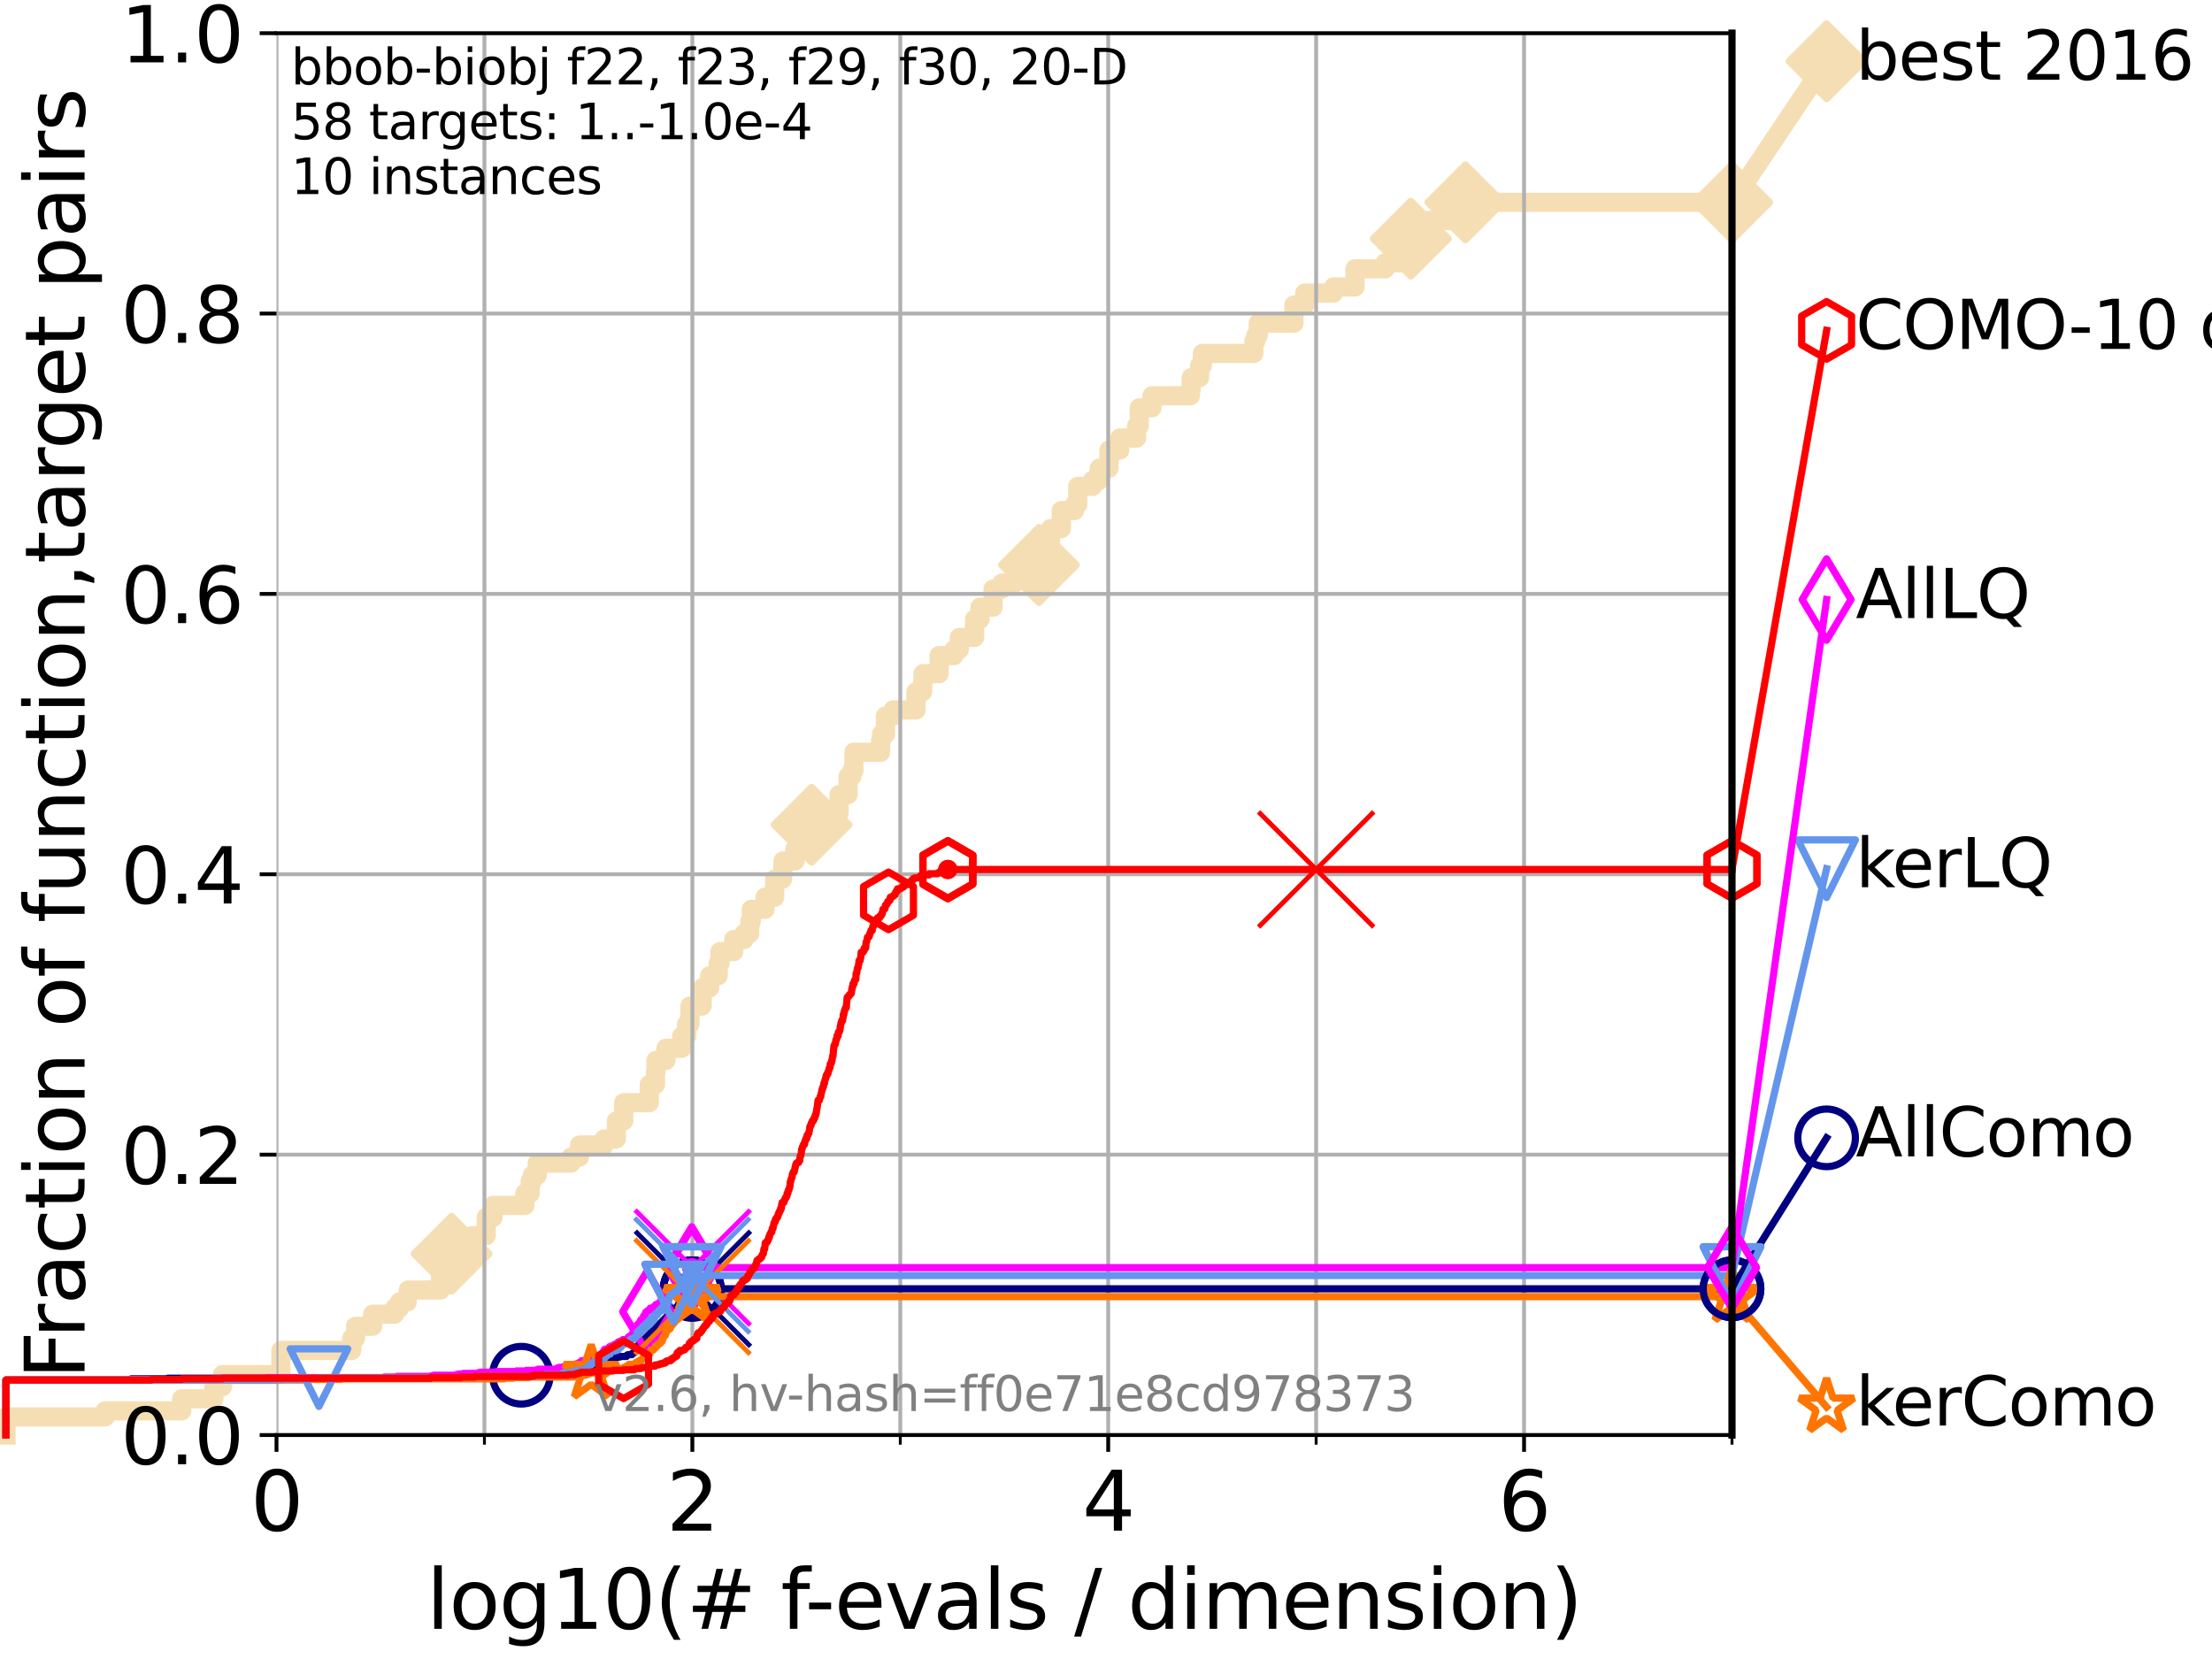 <?xml version="1.0" encoding="utf-8" standalone="no"?>
<!DOCTYPE svg PUBLIC "-//W3C//DTD SVG 1.1//EN"
  "http://www.w3.org/Graphics/SVG/1.1/DTD/svg11.dtd">
<svg xmlns:xlink="http://www.w3.org/1999/xlink" width="460.8pt" height="345.6pt" viewBox="0 0 460.8 345.6" xmlns="http://www.w3.org/2000/svg" version="1.1">
 <defs>
  <style type="text/css">*{stroke-linejoin: round; stroke-linecap: butt}</style>
 </defs>
 <g id="figure_1">
  <g id="patch_1">
   <path d="M 0 345.6 
L 460.8 345.6 
L 460.8 0 
L 0 0 
z
" style="fill: #ffffff"/>
  </g>
  <g id="axes_1">
   <g id="patch_2">
    <path d="M 57.6 298.944 
L 360.806 298.944 
L 360.806 6.912 
L 57.6 6.912 
z
" style="fill: #ffffff"/>
   </g>
   <g id="line2d_1">
    <path d="M 1.246 298.944 
L 1.246 295.168 
L 21.912 295.168 
L 21.912 293.909 
L 37.851 293.909 
L 37.851 291.391 
L 44.561 291.391 
L 44.561 288.874 
L 46.354 288.874 
L 46.354 286.356 
L 58.518 286.356 
L 58.518 281.321 
L 73.268 281.321 
L 73.268 278.804 
L 74.069 278.804 
L 74.069 276.286 
L 77.629 276.286 
L 77.629 273.769 
L 82.212 273.769 
L 82.212 272.51 
L 83.202 272.51 
L 83.202 271.251 
L 84.819 271.251 
L 84.819 269.993 
L 85.039 269.993 
L 85.039 268.734 
L 91.77 268.734 
L 91.77 264.958 
L 94.071 264.958 
L 94.071 261.181 
L 98.403 261.181 
L 98.403 257.405 
L 101.288 257.405 
L 101.288 253.629 
L 102.708 253.629 
L 102.708 251.111 
L 109.341 251.111 
L 109.341 248.594 
L 110.449 248.594 
L 110.449 246.076 
L 110.897 246.076 
L 110.897 244.817 
L 111.92 244.817 
L 111.92 242.3 
L 118.962 242.3 
L 118.962 241.041 
L 120.716 241.041 
L 120.716 238.524 
L 125.855 238.524 
L 125.855 237.265 
L 128.376 237.265 
L 128.42 233.489 
L 129.927 233.489 
L 129.927 229.712 
L 135.253 229.712 
L 135.253 225.936 
L 136.542 225.936 
L 136.542 223.418 
L 136.655 223.418 
L 136.655 220.901 
L 138.731 220.901 
L 138.731 218.383 
L 142.006 218.383 
L 142.006 215.866 
L 143.026 215.866 
L 143.026 213.348 
L 143.735 213.348 
L 143.735 209.572 
L 146.253 209.572 
L 146.253 205.796 
L 147.816 205.796 
L 147.816 203.278 
L 149.595 203.278 
L 149.595 200.761 
L 149.98 200.761 
L 149.98 198.243 
L 152.835 198.243 
L 152.835 195.726 
L 155.009 195.726 
L 155.009 194.467 
L 156.19 194.467 
L 156.19 191.95 
L 156.507 191.95 
L 156.507 189.432 
L 159.355 189.432 
L 159.355 186.914 
L 161.384 186.914 
L 161.384 183.138 
L 163.012 183.138 
L 163.123 179.362 
L 165.629 179.362 
L 165.629 176.844 
L 168.324 176.844 
L 168.324 175.586 
L 169.072 175.586 
L 169.072 171.809 
L 169.563 171.809 
L 169.563 170.551 
L 171.231 170.551 
L 171.231 169.292 
L 174.798 169.292 
L 174.798 165.516 
L 176.667 165.516 
L 176.667 161.739 
L 177.465 161.739 
L 177.465 160.481 
L 177.889 160.481 
L 177.889 156.704 
L 183.455 156.704 
L 183.455 154.187 
L 183.64 154.187 
L 183.64 152.928 
L 184.461 152.928 
L 184.461 149.152 
L 186.053 149.152 
L 186.053 147.893 
L 190.816 147.893 
L 190.816 144.117 
L 192.189 144.117 
L 192.282 140.34 
L 195.631 140.34 
L 195.631 136.564 
L 198.74 136.564 
L 198.74 135.305 
L 199.847 135.305 
L 199.847 132.788 
L 203.027 132.788 
L 203.027 129.012 
L 204.152 129.012 
L 204.152 126.494 
L 206.873 126.494 
L 206.873 122.718 
L 208.714 122.718 
L 208.714 121.459 
L 211.429 121.459 
L 211.429 120.2 
L 214.022 120.2 
L 214.022 118.942 
L 214.906 118.942 
L 214.906 117.683 
L 216.426 117.683 
L 216.426 113.906 
L 218.839 113.906 
L 218.839 110.13 
L 221.089 110.13 
L 221.089 106.354 
L 223.856 106.354 
L 223.856 105.095 
L 224.508 105.095 
L 224.508 101.319 
L 227.597 101.319 
L 227.597 100.06 
L 228.976 100.06 
L 228.976 97.543 
L 231.016 97.543 
L 231.016 93.766 
L 233.258 93.766 
L 233.258 91.249 
L 236.766 91.249 
L 236.766 88.731 
L 237.325 88.731 
L 237.325 84.955 
L 239.986 84.955 
L 239.986 82.438 
L 247.992 82.438 
L 247.992 81.179 
L 248.152 81.179 
L 248.152 78.661 
L 249.902 78.661 
L 249.902 76.144 
L 250.468 76.144 
L 250.468 73.626 
L 261.198 73.626 
L 261.198 71.109 
L 261.613 71.109 
L 261.613 69.85 
L 262.118 69.85 
L 262.118 67.332 
L 269.542 67.332 
L 269.542 63.556 
L 271.804 63.556 
L 271.804 61.039 
L 277.806 61.039 
L 277.806 59.78 
L 282.27 59.78 
L 282.27 56.004 
L 288.537 56.004 
L 288.537 54.745 
L 292.374 54.745 
L 292.374 52.227 
L 293.899 52.227 
L 293.899 49.71 
L 297.538 49.71 
L 297.538 45.934 
L 305.264 45.934 
L 305.264 42.157 
L 360.806 42.157 
L 360.806 42.157 
" style="fill: none; stroke: #f5deb3; stroke-width: 4; stroke-linecap: square"/>
   </g>
   <g id="line2d_2">
    <defs>
     <path id="mbd8b102ab5" d="M -0 7.778 
L 7.778 0 
L 0 -7.778 
L -7.778 -0 
z
" style="stroke: #f5deb3; stroke-width: 1.5; stroke-linejoin: miter"/>
    </defs>
    <g>
     <use xlink:href="#mbd8b102ab5" x="94.071" y="261.181" style="fill: #f5deb3; stroke: #f5deb3; stroke-width: 1.5; stroke-linejoin: miter"/>
     <use xlink:href="#mbd8b102ab5" x="169.072" y="171.809" style="fill: #f5deb3; stroke: #f5deb3; stroke-width: 1.5; stroke-linejoin: miter"/>
     <use xlink:href="#mbd8b102ab5" x="216.426" y="117.683" style="fill: #f5deb3; stroke: #f5deb3; stroke-width: 1.5; stroke-linejoin: miter"/>
     <use xlink:href="#mbd8b102ab5" x="293.899" y="49.71" style="fill: #f5deb3; stroke: #f5deb3; stroke-width: 1.5; stroke-linejoin: miter"/>
     <use xlink:href="#mbd8b102ab5" x="305.264" y="42.157" style="fill: #f5deb3; stroke: #f5deb3; stroke-width: 1.5; stroke-linejoin: miter"/>
     <use xlink:href="#mbd8b102ab5" x="360.806" y="42.157" style="fill: #f5deb3; stroke: #f5deb3; stroke-width: 1.5; stroke-linejoin: miter"/>
    </g>
   </g>
   <g id="line2d_3">
    <path style="fill: none; stroke: #f5deb3; stroke-width: 4; stroke-linecap: square"/>
    <g/>
   </g>
   <g id="line2d_4">
    <path d="M 360.806 42.157 
L 380.515 12.753 
" style="fill: none; stroke: #f5deb3; stroke-width: 4; stroke-linecap: square"/>
    <g>
     <use xlink:href="#mbd8b102ab5" x="360.806" y="42.157" style="fill: #f5deb3; stroke: #f5deb3; stroke-width: 1.5; stroke-linejoin: miter"/>
     <use xlink:href="#mbd8b102ab5" x="380.515" y="12.753" style="fill: #f5deb3; stroke: #f5deb3; stroke-width: 1.5; stroke-linejoin: miter"/>
    </g>
   </g>
   <g id="matplotlib.axis_1">
    <g id="xtick_1">
     <g id="line2d_5">
      <path d="M 57.6 298.944 
L 57.6 6.912 
" clip-path="url(#p27109f9bf2)" style="fill: none; stroke: #b0b0b0; stroke-width: 0.8; stroke-linecap: square"/>
     </g>
     <g id="line2d_6">
      <defs>
       <path id="m672fe44c27" d="M 0 0 
L 0 3.5 
" style="stroke: #000000; stroke-width: 0.8"/>
      </defs>
      <g>
       <use xlink:href="#m672fe44c27" x="57.6" y="298.944" style="stroke: #000000; stroke-width: 0.8"/>
      </g>
     </g>
     <g id="text_1">
      <!-- 0 -->
      <g transform="translate(52.192 318.861) scale(0.17 -0.17)">
       <defs>
        <path id="DejaVuSans-30" d="M 2034 4250 
Q 1547 4250 1301 3770 
Q 1056 3291 1056 2328 
Q 1056 1369 1301 889 
Q 1547 409 2034 409 
Q 2525 409 2770 889 
Q 3016 1369 3016 2328 
Q 3016 3291 2770 3770 
Q 2525 4250 2034 4250 
z
M 2034 4750 
Q 2819 4750 3233 4129 
Q 3647 3509 3647 2328 
Q 3647 1150 3233 529 
Q 2819 -91 2034 -91 
Q 1250 -91 836 529 
Q 422 1150 422 2328 
Q 422 3509 836 4129 
Q 1250 4750 2034 4750 
z
" transform="scale(0.016)"/>
       </defs>
       <use xlink:href="#DejaVuSans-30"/>
      </g>
     </g>
    </g>
    <g id="xtick_2">
     <g id="line2d_7">
      <path d="M 144.23 298.944 
L 144.23 6.912 
" clip-path="url(#p27109f9bf2)" style="fill: none; stroke: #b0b0b0; stroke-width: 0.8; stroke-linecap: square"/>
     </g>
     <g id="line2d_8">
      <g>
       <use xlink:href="#m672fe44c27" x="144.23" y="298.944" style="stroke: #000000; stroke-width: 0.8"/>
      </g>
     </g>
     <g id="text_2">
      <!-- 2 -->
      <g transform="translate(138.822 318.861) scale(0.17 -0.17)">
       <defs>
        <path id="DejaVuSans-32" d="M 1228 531 
L 3431 531 
L 3431 0 
L 469 0 
L 469 531 
Q 828 903 1448 1529 
Q 2069 2156 2228 2338 
Q 2531 2678 2651 2914 
Q 2772 3150 2772 3378 
Q 2772 3750 2511 3984 
Q 2250 4219 1831 4219 
Q 1534 4219 1204 4116 
Q 875 4013 500 3803 
L 500 4441 
Q 881 4594 1212 4672 
Q 1544 4750 1819 4750 
Q 2544 4750 2975 4387 
Q 3406 4025 3406 3419 
Q 3406 3131 3298 2873 
Q 3191 2616 2906 2266 
Q 2828 2175 2409 1742 
Q 1991 1309 1228 531 
z
" transform="scale(0.016)"/>
       </defs>
       <use xlink:href="#DejaVuSans-32"/>
      </g>
     </g>
    </g>
    <g id="xtick_3">
     <g id="line2d_9">
      <path d="M 230.861 298.944 
L 230.861 6.912 
" clip-path="url(#p27109f9bf2)" style="fill: none; stroke: #b0b0b0; stroke-width: 0.8; stroke-linecap: square"/>
     </g>
     <g id="line2d_10">
      <g>
       <use xlink:href="#m672fe44c27" x="230.861" y="298.944" style="stroke: #000000; stroke-width: 0.8"/>
      </g>
     </g>
     <g id="text_3">
      <!-- 4 -->
      <g transform="translate(225.453 318.861) scale(0.17 -0.17)">
       <defs>
        <path id="DejaVuSans-34" d="M 2419 4116 
L 825 1625 
L 2419 1625 
L 2419 4116 
z
M 2253 4666 
L 3047 4666 
L 3047 1625 
L 3713 1625 
L 3713 1100 
L 3047 1100 
L 3047 0 
L 2419 0 
L 2419 1100 
L 313 1100 
L 313 1709 
L 2253 4666 
z
" transform="scale(0.016)"/>
       </defs>
       <use xlink:href="#DejaVuSans-34"/>
      </g>
     </g>
    </g>
    <g id="xtick_4">
     <g id="line2d_11">
      <path d="M 317.491 298.944 
L 317.491 6.912 
" clip-path="url(#p27109f9bf2)" style="fill: none; stroke: #b0b0b0; stroke-width: 0.8; stroke-linecap: square"/>
     </g>
     <g id="line2d_12">
      <g>
       <use xlink:href="#m672fe44c27" x="317.491" y="298.944" style="stroke: #000000; stroke-width: 0.8"/>
      </g>
     </g>
     <g id="text_4">
      <!-- 6 -->
      <g transform="translate(312.083 318.861) scale(0.17 -0.17)">
       <defs>
        <path id="DejaVuSans-36" d="M 2113 2584 
Q 1688 2584 1439 2293 
Q 1191 2003 1191 1497 
Q 1191 994 1439 701 
Q 1688 409 2113 409 
Q 2538 409 2786 701 
Q 3034 994 3034 1497 
Q 3034 2003 2786 2293 
Q 2538 2584 2113 2584 
z
M 3366 4563 
L 3366 3988 
Q 3128 4100 2886 4159 
Q 2644 4219 2406 4219 
Q 1781 4219 1451 3797 
Q 1122 3375 1075 2522 
Q 1259 2794 1537 2939 
Q 1816 3084 2150 3084 
Q 2853 3084 3261 2657 
Q 3669 2231 3669 1497 
Q 3669 778 3244 343 
Q 2819 -91 2113 -91 
Q 1303 -91 875 529 
Q 447 1150 447 2328 
Q 447 3434 972 4092 
Q 1497 4750 2381 4750 
Q 2619 4750 2861 4703 
Q 3103 4656 3366 4563 
z
" transform="scale(0.016)"/>
       </defs>
       <use xlink:href="#DejaVuSans-36"/>
      </g>
     </g>
    </g>
    <g id="xtick_5">
     <g id="line2d_13">
      <path d="M 100.915 298.944 
L 100.915 6.912 
" clip-path="url(#p27109f9bf2)" style="fill: none; stroke: #b0b0b0; stroke-width: 0.8; stroke-linecap: square"/>
     </g>
     <g id="line2d_14">
      <defs>
       <path id="m17800c5037" d="M 0 0 
L 0 2 
" style="stroke: #000000; stroke-width: 0.6"/>
      </defs>
      <g>
       <use xlink:href="#m17800c5037" x="100.915" y="298.944" style="stroke: #000000; stroke-width: 0.6"/>
      </g>
     </g>
    </g>
    <g id="xtick_6">
     <g id="line2d_15">
      <path d="M 187.546 298.944 
L 187.546 6.912 
" clip-path="url(#p27109f9bf2)" style="fill: none; stroke: #b0b0b0; stroke-width: 0.8; stroke-linecap: square"/>
     </g>
     <g id="line2d_16">
      <g>
       <use xlink:href="#m17800c5037" x="187.546" y="298.944" style="stroke: #000000; stroke-width: 0.6"/>
      </g>
     </g>
    </g>
    <g id="xtick_7">
     <g id="line2d_17">
      <path d="M 274.176 298.944 
L 274.176 6.912 
" clip-path="url(#p27109f9bf2)" style="fill: none; stroke: #b0b0b0; stroke-width: 0.8; stroke-linecap: square"/>
     </g>
     <g id="line2d_18">
      <g>
       <use xlink:href="#m17800c5037" x="274.176" y="298.944" style="stroke: #000000; stroke-width: 0.6"/>
      </g>
     </g>
    </g>
    <g id="xtick_8">
     <g id="line2d_19">
      <path d="M 360.806 298.944 
L 360.806 6.912 
" clip-path="url(#p27109f9bf2)" style="fill: none; stroke: #b0b0b0; stroke-width: 0.8; stroke-linecap: square"/>
     </g>
     <g id="line2d_20">
      <g>
       <use xlink:href="#m17800c5037" x="360.806" y="298.944" style="stroke: #000000; stroke-width: 0.6"/>
      </g>
     </g>
    </g>
    <g id="text_5">
     <!-- log10(# f-evals / dimension) -->
     <g transform="translate(88.823 339.314) scale(0.17 -0.17)">
      <defs>
       <path id="DejaVuSans-6c" d="M 603 4863 
L 1178 4863 
L 1178 0 
L 603 0 
L 603 4863 
z
" transform="scale(0.016)"/>
       <path id="DejaVuSans-6f" d="M 1959 3097 
Q 1497 3097 1228 2736 
Q 959 2375 959 1747 
Q 959 1119 1226 758 
Q 1494 397 1959 397 
Q 2419 397 2687 759 
Q 2956 1122 2956 1747 
Q 2956 2369 2687 2733 
Q 2419 3097 1959 3097 
z
M 1959 3584 
Q 2709 3584 3137 3096 
Q 3566 2609 3566 1747 
Q 3566 888 3137 398 
Q 2709 -91 1959 -91 
Q 1206 -91 779 398 
Q 353 888 353 1747 
Q 353 2609 779 3096 
Q 1206 3584 1959 3584 
z
" transform="scale(0.016)"/>
       <path id="DejaVuSans-67" d="M 2906 1791 
Q 2906 2416 2648 2759 
Q 2391 3103 1925 3103 
Q 1463 3103 1205 2759 
Q 947 2416 947 1791 
Q 947 1169 1205 825 
Q 1463 481 1925 481 
Q 2391 481 2648 825 
Q 2906 1169 2906 1791 
z
M 3481 434 
Q 3481 -459 3084 -895 
Q 2688 -1331 1869 -1331 
Q 1566 -1331 1297 -1286 
Q 1028 -1241 775 -1147 
L 775 -588 
Q 1028 -725 1275 -790 
Q 1522 -856 1778 -856 
Q 2344 -856 2625 -561 
Q 2906 -266 2906 331 
L 2906 616 
Q 2728 306 2450 153 
Q 2172 0 1784 0 
Q 1141 0 747 490 
Q 353 981 353 1791 
Q 353 2603 747 3093 
Q 1141 3584 1784 3584 
Q 2172 3584 2450 3431 
Q 2728 3278 2906 2969 
L 2906 3500 
L 3481 3500 
L 3481 434 
z
" transform="scale(0.016)"/>
       <path id="DejaVuSans-31" d="M 794 531 
L 1825 531 
L 1825 4091 
L 703 3866 
L 703 4441 
L 1819 4666 
L 2450 4666 
L 2450 531 
L 3481 531 
L 3481 0 
L 794 0 
L 794 531 
z
" transform="scale(0.016)"/>
       <path id="DejaVuSans-28" d="M 1984 4856 
Q 1566 4138 1362 3434 
Q 1159 2731 1159 2009 
Q 1159 1288 1364 580 
Q 1569 -128 1984 -844 
L 1484 -844 
Q 1016 -109 783 600 
Q 550 1309 550 2009 
Q 550 2706 781 3412 
Q 1013 4119 1484 4856 
L 1984 4856 
z
" transform="scale(0.016)"/>
       <path id="DejaVuSans-23" d="M 3272 2816 
L 2363 2816 
L 2100 1772 
L 3016 1772 
L 3272 2816 
z
M 2803 4594 
L 2478 3297 
L 3391 3297 
L 3719 4594 
L 4219 4594 
L 3897 3297 
L 4872 3297 
L 4872 2816 
L 3775 2816 
L 3519 1772 
L 4513 1772 
L 4513 1294 
L 3397 1294 
L 3072 0 
L 2572 0 
L 2894 1294 
L 1978 1294 
L 1656 0 
L 1153 0 
L 1478 1294 
L 494 1294 
L 494 1772 
L 1594 1772 
L 1856 2816 
L 850 2816 
L 850 3297 
L 1978 3297 
L 2297 4594 
L 2803 4594 
z
" transform="scale(0.016)"/>
       <path id="DejaVuSans-20" transform="scale(0.016)"/>
       <path id="DejaVuSans-66" d="M 2375 4863 
L 2375 4384 
L 1825 4384 
Q 1516 4384 1395 4259 
Q 1275 4134 1275 3809 
L 1275 3500 
L 2222 3500 
L 2222 3053 
L 1275 3053 
L 1275 0 
L 697 0 
L 697 3053 
L 147 3053 
L 147 3500 
L 697 3500 
L 697 3744 
Q 697 4328 969 4595 
Q 1241 4863 1831 4863 
L 2375 4863 
z
" transform="scale(0.016)"/>
       <path id="DejaVuSans-2d" d="M 313 2009 
L 1997 2009 
L 1997 1497 
L 313 1497 
L 313 2009 
z
" transform="scale(0.016)"/>
       <path id="DejaVuSans-65" d="M 3597 1894 
L 3597 1613 
L 953 1613 
Q 991 1019 1311 708 
Q 1631 397 2203 397 
Q 2534 397 2845 478 
Q 3156 559 3463 722 
L 3463 178 
Q 3153 47 2828 -22 
Q 2503 -91 2169 -91 
Q 1331 -91 842 396 
Q 353 884 353 1716 
Q 353 2575 817 3079 
Q 1281 3584 2069 3584 
Q 2775 3584 3186 3129 
Q 3597 2675 3597 1894 
z
M 3022 2063 
Q 3016 2534 2758 2815 
Q 2500 3097 2075 3097 
Q 1594 3097 1305 2825 
Q 1016 2553 972 2059 
L 3022 2063 
z
" transform="scale(0.016)"/>
       <path id="DejaVuSans-76" d="M 191 3500 
L 800 3500 
L 1894 563 
L 2988 3500 
L 3597 3500 
L 2284 0 
L 1503 0 
L 191 3500 
z
" transform="scale(0.016)"/>
       <path id="DejaVuSans-61" d="M 2194 1759 
Q 1497 1759 1228 1600 
Q 959 1441 959 1056 
Q 959 750 1161 570 
Q 1363 391 1709 391 
Q 2188 391 2477 730 
Q 2766 1069 2766 1631 
L 2766 1759 
L 2194 1759 
z
M 3341 1997 
L 3341 0 
L 2766 0 
L 2766 531 
Q 2569 213 2275 61 
Q 1981 -91 1556 -91 
Q 1019 -91 701 211 
Q 384 513 384 1019 
Q 384 1609 779 1909 
Q 1175 2209 1959 2209 
L 2766 2209 
L 2766 2266 
Q 2766 2663 2505 2880 
Q 2244 3097 1772 3097 
Q 1472 3097 1187 3025 
Q 903 2953 641 2809 
L 641 3341 
Q 956 3463 1253 3523 
Q 1550 3584 1831 3584 
Q 2591 3584 2966 3190 
Q 3341 2797 3341 1997 
z
" transform="scale(0.016)"/>
       <path id="DejaVuSans-73" d="M 2834 3397 
L 2834 2853 
Q 2591 2978 2328 3040 
Q 2066 3103 1784 3103 
Q 1356 3103 1142 2972 
Q 928 2841 928 2578 
Q 928 2378 1081 2264 
Q 1234 2150 1697 2047 
L 1894 2003 
Q 2506 1872 2764 1633 
Q 3022 1394 3022 966 
Q 3022 478 2636 193 
Q 2250 -91 1575 -91 
Q 1294 -91 989 -36 
Q 684 19 347 128 
L 347 722 
Q 666 556 975 473 
Q 1284 391 1588 391 
Q 1994 391 2212 530 
Q 2431 669 2431 922 
Q 2431 1156 2273 1281 
Q 2116 1406 1581 1522 
L 1381 1569 
Q 847 1681 609 1914 
Q 372 2147 372 2553 
Q 372 3047 722 3315 
Q 1072 3584 1716 3584 
Q 2034 3584 2315 3537 
Q 2597 3491 2834 3397 
z
" transform="scale(0.016)"/>
       <path id="DejaVuSans-2f" d="M 1625 4666 
L 2156 4666 
L 531 -594 
L 0 -594 
L 1625 4666 
z
" transform="scale(0.016)"/>
       <path id="DejaVuSans-64" d="M 2906 2969 
L 2906 4863 
L 3481 4863 
L 3481 0 
L 2906 0 
L 2906 525 
Q 2725 213 2448 61 
Q 2172 -91 1784 -91 
Q 1150 -91 751 415 
Q 353 922 353 1747 
Q 353 2572 751 3078 
Q 1150 3584 1784 3584 
Q 2172 3584 2448 3432 
Q 2725 3281 2906 2969 
z
M 947 1747 
Q 947 1113 1208 752 
Q 1469 391 1925 391 
Q 2381 391 2643 752 
Q 2906 1113 2906 1747 
Q 2906 2381 2643 2742 
Q 2381 3103 1925 3103 
Q 1469 3103 1208 2742 
Q 947 2381 947 1747 
z
" transform="scale(0.016)"/>
       <path id="DejaVuSans-69" d="M 603 3500 
L 1178 3500 
L 1178 0 
L 603 0 
L 603 3500 
z
M 603 4863 
L 1178 4863 
L 1178 4134 
L 603 4134 
L 603 4863 
z
" transform="scale(0.016)"/>
       <path id="DejaVuSans-6d" d="M 3328 2828 
Q 3544 3216 3844 3400 
Q 4144 3584 4550 3584 
Q 5097 3584 5394 3201 
Q 5691 2819 5691 2113 
L 5691 0 
L 5113 0 
L 5113 2094 
Q 5113 2597 4934 2840 
Q 4756 3084 4391 3084 
Q 3944 3084 3684 2787 
Q 3425 2491 3425 1978 
L 3425 0 
L 2847 0 
L 2847 2094 
Q 2847 2600 2669 2842 
Q 2491 3084 2119 3084 
Q 1678 3084 1418 2786 
Q 1159 2488 1159 1978 
L 1159 0 
L 581 0 
L 581 3500 
L 1159 3500 
L 1159 2956 
Q 1356 3278 1631 3431 
Q 1906 3584 2284 3584 
Q 2666 3584 2933 3390 
Q 3200 3197 3328 2828 
z
" transform="scale(0.016)"/>
       <path id="DejaVuSans-6e" d="M 3513 2113 
L 3513 0 
L 2938 0 
L 2938 2094 
Q 2938 2591 2744 2837 
Q 2550 3084 2163 3084 
Q 1697 3084 1428 2787 
Q 1159 2491 1159 1978 
L 1159 0 
L 581 0 
L 581 3500 
L 1159 3500 
L 1159 2956 
Q 1366 3272 1645 3428 
Q 1925 3584 2291 3584 
Q 2894 3584 3203 3211 
Q 3513 2838 3513 2113 
z
" transform="scale(0.016)"/>
       <path id="DejaVuSans-29" d="M 513 4856 
L 1013 4856 
Q 1481 4119 1714 3412 
Q 1947 2706 1947 2009 
Q 1947 1309 1714 600 
Q 1481 -109 1013 -844 
L 513 -844 
Q 928 -128 1133 580 
Q 1338 1288 1338 2009 
Q 1338 2731 1133 3434 
Q 928 4138 513 4856 
z
" transform="scale(0.016)"/>
      </defs>
      <use xlink:href="#DejaVuSans-6c"/>
      <use xlink:href="#DejaVuSans-6f" x="27.783"/>
      <use xlink:href="#DejaVuSans-67" x="88.965"/>
      <use xlink:href="#DejaVuSans-31" x="152.441"/>
      <use xlink:href="#DejaVuSans-30" x="216.064"/>
      <use xlink:href="#DejaVuSans-28" x="279.688"/>
      <use xlink:href="#DejaVuSans-23" x="318.701"/>
      <use xlink:href="#DejaVuSans-20" x="402.49"/>
      <use xlink:href="#DejaVuSans-66" x="434.277"/>
      <use xlink:href="#DejaVuSans-2d" x="463.982"/>
      <use xlink:href="#DejaVuSans-65" x="500.066"/>
      <use xlink:href="#DejaVuSans-76" x="561.59"/>
      <use xlink:href="#DejaVuSans-61" x="620.77"/>
      <use xlink:href="#DejaVuSans-6c" x="682.049"/>
      <use xlink:href="#DejaVuSans-73" x="709.832"/>
      <use xlink:href="#DejaVuSans-20" x="761.932"/>
      <use xlink:href="#DejaVuSans-2f" x="793.719"/>
      <use xlink:href="#DejaVuSans-20" x="827.41"/>
      <use xlink:href="#DejaVuSans-64" x="859.197"/>
      <use xlink:href="#DejaVuSans-69" x="922.674"/>
      <use xlink:href="#DejaVuSans-6d" x="950.457"/>
      <use xlink:href="#DejaVuSans-65" x="1047.869"/>
      <use xlink:href="#DejaVuSans-6e" x="1109.393"/>
      <use xlink:href="#DejaVuSans-73" x="1172.771"/>
      <use xlink:href="#DejaVuSans-69" x="1224.871"/>
      <use xlink:href="#DejaVuSans-6f" x="1252.654"/>
      <use xlink:href="#DejaVuSans-6e" x="1313.836"/>
      <use xlink:href="#DejaVuSans-29" x="1377.215"/>
     </g>
    </g>
   </g>
   <g id="matplotlib.axis_2">
    <g id="ytick_1">
     <g id="line2d_21">
      <path d="M 57.6 298.944 
L 360.806 298.944 
" clip-path="url(#p27109f9bf2)" style="fill: none; stroke: #b0b0b0; stroke-width: 0.8; stroke-linecap: square"/>
     </g>
     <g id="line2d_22">
      <defs>
       <path id="m7d86cbe2f1" d="M 0 0 
L -3.5 0 
" style="stroke: #000000; stroke-width: 0.8"/>
      </defs>
      <g>
       <use xlink:href="#m7d86cbe2f1" x="57.6" y="298.944" style="stroke: #000000; stroke-width: 0.8"/>
      </g>
     </g>
     <g id="text_6">
      <!-- 0.0 -->
      <g transform="translate(25.155 305.023) scale(0.16 -0.16)">
       <defs>
        <path id="DejaVuSans-2e" d="M 684 794 
L 1344 794 
L 1344 0 
L 684 0 
L 684 794 
z
" transform="scale(0.016)"/>
       </defs>
       <use xlink:href="#DejaVuSans-30"/>
       <use xlink:href="#DejaVuSans-2e" x="63.623"/>
       <use xlink:href="#DejaVuSans-30" x="95.41"/>
      </g>
     </g>
    </g>
    <g id="ytick_2">
     <g id="line2d_23">
      <path d="M 57.6 240.538 
L 360.806 240.538 
" clip-path="url(#p27109f9bf2)" style="fill: none; stroke: #b0b0b0; stroke-width: 0.8; stroke-linecap: square"/>
     </g>
     <g id="line2d_24">
      <g>
       <use xlink:href="#m7d86cbe2f1" x="57.6" y="240.538" style="stroke: #000000; stroke-width: 0.8"/>
      </g>
     </g>
     <g id="text_7">
      <!-- 0.2 -->
      <g transform="translate(25.155 246.616) scale(0.16 -0.16)">
       <use xlink:href="#DejaVuSans-30"/>
       <use xlink:href="#DejaVuSans-2e" x="63.623"/>
       <use xlink:href="#DejaVuSans-32" x="95.41"/>
      </g>
     </g>
    </g>
    <g id="ytick_3">
     <g id="line2d_25">
      <path d="M 57.6 182.131 
L 360.806 182.131 
" clip-path="url(#p27109f9bf2)" style="fill: none; stroke: #b0b0b0; stroke-width: 0.8; stroke-linecap: square"/>
     </g>
     <g id="line2d_26">
      <g>
       <use xlink:href="#m7d86cbe2f1" x="57.6" y="182.131" style="stroke: #000000; stroke-width: 0.8"/>
      </g>
     </g>
     <g id="text_8">
      <!-- 0.4 -->
      <g transform="translate(25.155 188.21) scale(0.16 -0.16)">
       <use xlink:href="#DejaVuSans-30"/>
       <use xlink:href="#DejaVuSans-2e" x="63.623"/>
       <use xlink:href="#DejaVuSans-34" x="95.41"/>
      </g>
     </g>
    </g>
    <g id="ytick_4">
     <g id="line2d_27">
      <path d="M 57.6 123.725 
L 360.806 123.725 
" clip-path="url(#p27109f9bf2)" style="fill: none; stroke: #b0b0b0; stroke-width: 0.8; stroke-linecap: square"/>
     </g>
     <g id="line2d_28">
      <g>
       <use xlink:href="#m7d86cbe2f1" x="57.6" y="123.725" style="stroke: #000000; stroke-width: 0.8"/>
      </g>
     </g>
     <g id="text_9">
      <!-- 0.6 -->
      <g transform="translate(25.155 129.804) scale(0.16 -0.16)">
       <use xlink:href="#DejaVuSans-30"/>
       <use xlink:href="#DejaVuSans-2e" x="63.623"/>
       <use xlink:href="#DejaVuSans-36" x="95.41"/>
      </g>
     </g>
    </g>
    <g id="ytick_5">
     <g id="line2d_29">
      <path d="M 57.6 65.318 
L 360.806 65.318 
" clip-path="url(#p27109f9bf2)" style="fill: none; stroke: #b0b0b0; stroke-width: 0.8; stroke-linecap: square"/>
     </g>
     <g id="line2d_30">
      <g>
       <use xlink:href="#m7d86cbe2f1" x="57.6" y="65.318" style="stroke: #000000; stroke-width: 0.8"/>
      </g>
     </g>
     <g id="text_10">
      <!-- 0.8 -->
      <g transform="translate(25.155 71.397) scale(0.16 -0.16)">
       <defs>
        <path id="DejaVuSans-38" d="M 2034 2216 
Q 1584 2216 1326 1975 
Q 1069 1734 1069 1313 
Q 1069 891 1326 650 
Q 1584 409 2034 409 
Q 2484 409 2743 651 
Q 3003 894 3003 1313 
Q 3003 1734 2745 1975 
Q 2488 2216 2034 2216 
z
M 1403 2484 
Q 997 2584 770 2862 
Q 544 3141 544 3541 
Q 544 4100 942 4425 
Q 1341 4750 2034 4750 
Q 2731 4750 3128 4425 
Q 3525 4100 3525 3541 
Q 3525 3141 3298 2862 
Q 3072 2584 2669 2484 
Q 3125 2378 3379 2068 
Q 3634 1759 3634 1313 
Q 3634 634 3220 271 
Q 2806 -91 2034 -91 
Q 1263 -91 848 271 
Q 434 634 434 1313 
Q 434 1759 690 2068 
Q 947 2378 1403 2484 
z
M 1172 3481 
Q 1172 3119 1398 2916 
Q 1625 2713 2034 2713 
Q 2441 2713 2670 2916 
Q 2900 3119 2900 3481 
Q 2900 3844 2670 4047 
Q 2441 4250 2034 4250 
Q 1625 4250 1398 4047 
Q 1172 3844 1172 3481 
z
" transform="scale(0.016)"/>
       </defs>
       <use xlink:href="#DejaVuSans-30"/>
       <use xlink:href="#DejaVuSans-2e" x="63.623"/>
       <use xlink:href="#DejaVuSans-38" x="95.41"/>
      </g>
     </g>
    </g>
    <g id="ytick_6">
     <g id="line2d_31">
      <path d="M 57.6 6.912 
L 360.806 6.912 
" clip-path="url(#p27109f9bf2)" style="fill: none; stroke: #b0b0b0; stroke-width: 0.8; stroke-linecap: square"/>
     </g>
     <g id="line2d_32">
      <g>
       <use xlink:href="#m7d86cbe2f1" x="57.6" y="6.912" style="stroke: #000000; stroke-width: 0.8"/>
      </g>
     </g>
     <g id="text_11">
      <!-- 1.0 -->
      <g transform="translate(25.155 12.991) scale(0.16 -0.16)">
       <use xlink:href="#DejaVuSans-31"/>
       <use xlink:href="#DejaVuSans-2e" x="63.623"/>
       <use xlink:href="#DejaVuSans-30" x="95.41"/>
      </g>
     </g>
    </g>
    <g id="text_12">
     <!-- Fraction of function,target pairs -->
     <g transform="translate(17.62 287.313) rotate(-90) scale(0.17 -0.17)">
      <defs>
       <path id="DejaVuSans-46" d="M 628 4666 
L 3309 4666 
L 3309 4134 
L 1259 4134 
L 1259 2759 
L 3109 2759 
L 3109 2228 
L 1259 2228 
L 1259 0 
L 628 0 
L 628 4666 
z
" transform="scale(0.016)"/>
       <path id="DejaVuSans-72" d="M 2631 2963 
Q 2534 3019 2420 3045 
Q 2306 3072 2169 3072 
Q 1681 3072 1420 2755 
Q 1159 2438 1159 1844 
L 1159 0 
L 581 0 
L 581 3500 
L 1159 3500 
L 1159 2956 
Q 1341 3275 1631 3429 
Q 1922 3584 2338 3584 
Q 2397 3584 2469 3576 
Q 2541 3569 2628 3553 
L 2631 2963 
z
" transform="scale(0.016)"/>
       <path id="DejaVuSans-63" d="M 3122 3366 
L 3122 2828 
Q 2878 2963 2633 3030 
Q 2388 3097 2138 3097 
Q 1578 3097 1268 2742 
Q 959 2388 959 1747 
Q 959 1106 1268 751 
Q 1578 397 2138 397 
Q 2388 397 2633 464 
Q 2878 531 3122 666 
L 3122 134 
Q 2881 22 2623 -34 
Q 2366 -91 2075 -91 
Q 1284 -91 818 406 
Q 353 903 353 1747 
Q 353 2603 823 3093 
Q 1294 3584 2113 3584 
Q 2378 3584 2631 3529 
Q 2884 3475 3122 3366 
z
" transform="scale(0.016)"/>
       <path id="DejaVuSans-74" d="M 1172 4494 
L 1172 3500 
L 2356 3500 
L 2356 3053 
L 1172 3053 
L 1172 1153 
Q 1172 725 1289 603 
Q 1406 481 1766 481 
L 2356 481 
L 2356 0 
L 1766 0 
Q 1100 0 847 248 
Q 594 497 594 1153 
L 594 3053 
L 172 3053 
L 172 3500 
L 594 3500 
L 594 4494 
L 1172 4494 
z
" transform="scale(0.016)"/>
       <path id="DejaVuSans-75" d="M 544 1381 
L 544 3500 
L 1119 3500 
L 1119 1403 
Q 1119 906 1312 657 
Q 1506 409 1894 409 
Q 2359 409 2629 706 
Q 2900 1003 2900 1516 
L 2900 3500 
L 3475 3500 
L 3475 0 
L 2900 0 
L 2900 538 
Q 2691 219 2414 64 
Q 2138 -91 1772 -91 
Q 1169 -91 856 284 
Q 544 659 544 1381 
z
M 1991 3584 
L 1991 3584 
z
" transform="scale(0.016)"/>
       <path id="DejaVuSans-2c" d="M 750 794 
L 1409 794 
L 1409 256 
L 897 -744 
L 494 -744 
L 750 256 
L 750 794 
z
" transform="scale(0.016)"/>
       <path id="DejaVuSans-70" d="M 1159 525 
L 1159 -1331 
L 581 -1331 
L 581 3500 
L 1159 3500 
L 1159 2969 
Q 1341 3281 1617 3432 
Q 1894 3584 2278 3584 
Q 2916 3584 3314 3078 
Q 3713 2572 3713 1747 
Q 3713 922 3314 415 
Q 2916 -91 2278 -91 
Q 1894 -91 1617 61 
Q 1341 213 1159 525 
z
M 3116 1747 
Q 3116 2381 2855 2742 
Q 2594 3103 2138 3103 
Q 1681 3103 1420 2742 
Q 1159 2381 1159 1747 
Q 1159 1113 1420 752 
Q 1681 391 2138 391 
Q 2594 391 2855 752 
Q 3116 1113 3116 1747 
z
" transform="scale(0.016)"/>
      </defs>
      <use xlink:href="#DejaVuSans-46"/>
      <use xlink:href="#DejaVuSans-72" x="50.27"/>
      <use xlink:href="#DejaVuSans-61" x="91.383"/>
      <use xlink:href="#DejaVuSans-63" x="152.662"/>
      <use xlink:href="#DejaVuSans-74" x="207.643"/>
      <use xlink:href="#DejaVuSans-69" x="246.852"/>
      <use xlink:href="#DejaVuSans-6f" x="274.635"/>
      <use xlink:href="#DejaVuSans-6e" x="335.816"/>
      <use xlink:href="#DejaVuSans-20" x="399.195"/>
      <use xlink:href="#DejaVuSans-6f" x="430.982"/>
      <use xlink:href="#DejaVuSans-66" x="492.164"/>
      <use xlink:href="#DejaVuSans-20" x="527.369"/>
      <use xlink:href="#DejaVuSans-66" x="559.156"/>
      <use xlink:href="#DejaVuSans-75" x="594.361"/>
      <use xlink:href="#DejaVuSans-6e" x="657.74"/>
      <use xlink:href="#DejaVuSans-63" x="721.119"/>
      <use xlink:href="#DejaVuSans-74" x="776.1"/>
      <use xlink:href="#DejaVuSans-69" x="815.309"/>
      <use xlink:href="#DejaVuSans-6f" x="843.092"/>
      <use xlink:href="#DejaVuSans-6e" x="904.273"/>
      <use xlink:href="#DejaVuSans-2c" x="967.652"/>
      <use xlink:href="#DejaVuSans-74" x="999.439"/>
      <use xlink:href="#DejaVuSans-61" x="1038.648"/>
      <use xlink:href="#DejaVuSans-72" x="1099.928"/>
      <use xlink:href="#DejaVuSans-67" x="1139.291"/>
      <use xlink:href="#DejaVuSans-65" x="1202.768"/>
      <use xlink:href="#DejaVuSans-74" x="1264.291"/>
      <use xlink:href="#DejaVuSans-20" x="1303.5"/>
      <use xlink:href="#DejaVuSans-70" x="1335.287"/>
      <use xlink:href="#DejaVuSans-61" x="1398.764"/>
      <use xlink:href="#DejaVuSans-69" x="1460.043"/>
      <use xlink:href="#DejaVuSans-72" x="1487.826"/>
      <use xlink:href="#DejaVuSans-73" x="1528.939"/>
     </g>
    </g>
   </g>
   <g id="line2d_33">
    <defs>
     <path id="m2b887c9a31" d="M 0 1.5 
C 0.398 1.5 0.779 1.342 1.061 1.061 
C 1.342 0.779 1.5 0.398 1.5 0 
C 1.5 -0.398 1.342 -0.779 1.061 -1.061 
C 0.779 -1.342 0.398 -1.5 0 -1.5 
C -0.398 -1.5 -0.779 -1.342 -1.061 -1.061 
C -1.342 -0.779 -1.5 -0.398 -1.5 0 
C -1.5 0.398 -1.342 0.779 -1.061 1.061 
C -0.779 1.342 -0.398 1.5 0 1.5 
z
" style="stroke: #f5deb3"/>
    </defs>
    <g>
     <use xlink:href="#m2b887c9a31" x="305.264" y="42.157" style="fill: #f5deb3; stroke: #f5deb3"/>
     <use xlink:href="#m2b887c9a31" x="305.264" y="42.157" style="fill: #f5deb3; stroke: #f5deb3"/>
    </g>
   </g>
   <g id="line2d_34">
    <defs>
     <path id="m570a17ee76" d="M 0 1.5 
C 0.398 1.5 0.779 1.342 1.061 1.061 
C 1.342 0.779 1.5 0.398 1.5 0 
C 1.5 -0.398 1.342 -0.779 1.061 -1.061 
C 0.779 -1.342 0.398 -1.5 0 -1.5 
C -0.398 -1.5 -0.779 -1.342 -1.061 -1.061 
C -1.342 -0.779 -1.5 -0.398 -1.5 0 
C -1.5 0.398 -1.342 0.779 -1.061 1.061 
C -0.779 1.342 -0.398 1.5 0 1.5 
z
" style="stroke: #000080"/>
    </defs>
    <g>
     <use xlink:href="#m570a17ee76" x="144.202" y="268.482" style="fill: #000080; stroke: #000080"/>
     <use xlink:href="#m570a17ee76" x="144.202" y="268.482" style="fill: #000080; stroke: #000080"/>
    </g>
   </g>
   <g id="line2d_35">
    <path d="M 1.246 298.944 
L 1.246 287.489 
L 27.324 287.489 
L 27.324 287.238 
L 34.951 287.238 
L 34.951 287.112 
L 81.696 287.112 
L 81.696 286.986 
L 84.371 286.986 
L 84.371 286.86 
L 97.067 286.86 
L 97.067 286.734 
L 102.188 286.734 
L 102.188 286.608 
L 108.605 286.608 
L 108.605 286.482 
L 110.786 286.482 
L 110.786 286.356 
L 111.062 286.356 
L 111.062 286.231 
L 115.532 286.231 
L 115.532 286.105 
L 116.419 286.105 
L 116.419 285.979 
L 119.177 285.979 
L 119.177 285.853 
L 119.773 285.853 
L 119.773 285.727 
L 119.945 285.727 
L 119.945 285.601 
L 120.912 285.601 
L 120.912 285.475 
L 121.297 285.475 
L 121.297 285.349 
L 121.676 285.349 
L 121.676 285.224 
L 122.259 285.224 
L 122.259 285.098 
L 122.825 285.098 
L 122.913 284.72 
L 123.432 284.72 
L 123.432 284.594 
L 123.797 284.594 
L 123.797 284.468 
L 124.265 284.468 
L 124.265 284.342 
L 124.933 284.342 
L 125.038 283.839 
L 125.527 283.839 
L 125.552 283.587 
L 125.904 283.587 
L 125.904 283.461 
L 126.757 283.461 
L 126.757 283.335 
L 126.97 283.335 
L 126.97 283.21 
L 127.227 283.21 
L 127.227 283.084 
L 127.844 283.084 
L 127.844 282.958 
L 128.354 282.958 
L 128.376 282.706 
L 129.125 282.706 
L 129.125 282.58 
L 130.502 282.58 
L 130.579 282.328 
L 130.792 282.328 
L 130.792 282.203 
L 131.656 282.203 
L 131.674 281.951 
L 131.911 281.951 
L 131.911 281.825 
L 132.127 281.825 
L 132.198 281.447 
L 132.341 281.447 
L 132.341 281.196 
L 132.517 281.196 
L 132.587 280.944 
L 132.656 280.944 
L 132.656 280.818 
L 132.83 280.818 
L 132.916 280.566 
L 133.222 280.566 
L 133.222 280.44 
L 133.424 280.44 
L 133.524 280.188 
L 133.54 280.188 
L 133.59 279.937 
L 133.902 279.937 
L 133.983 279.559 
L 134.241 279.559 
L 134.241 279.433 
L 134.621 279.433 
L 134.621 279.307 
L 134.808 279.307 
L 134.808 279.181 
L 135.162 279.181 
L 135.253 278.804 
L 135.464 278.804 
L 135.464 278.678 
L 135.658 278.678 
L 135.717 278.426 
L 135.82 278.426 
L 135.82 278.3 
L 135.981 278.3 
L 135.981 278.174 
L 136.285 278.174 
L 136.328 277.923 
L 136.428 277.923 
L 136.428 277.671 
L 136.767 277.671 
L 136.767 277.545 
L 137.141 277.545 
L 137.25 277.167 
L 137.277 277.167 
L 137.277 277.042 
L 137.453 277.042 
L 137.534 276.79 
L 137.893 276.79 
L 137.893 276.664 
L 138.194 276.664 
L 138.194 276.538 
L 138.413 276.538 
L 138.413 276.412 
L 138.566 276.412 
L 138.604 276.035 
L 138.718 276.035 
L 138.768 275.657 
L 138.869 275.657 
L 138.969 275.405 
L 139.338 275.405 
L 139.375 275.153 
L 139.496 275.153 
L 139.605 274.524 
L 139.653 274.524 
L 139.653 274.398 
L 139.891 274.398 
L 139.997 273.895 
L 140.009 273.895 
L 140.091 273.265 
L 140.15 273.265 
L 140.208 272.762 
L 140.669 272.762 
L 140.725 272.51 
L 140.951 272.51 
L 140.951 272.384 
L 141.084 272.384 
L 141.184 272.132 
L 141.327 272.132 
L 141.437 271.629 
L 141.47 271.629 
L 141.47 271.251 
L 141.761 271.251 
L 141.761 271 
L 141.89 271 
L 141.985 270.748 
L 142.028 270.748 
L 142.038 270.496 
L 142.165 270.496 
L 142.165 270.37 
L 142.301 270.37 
L 142.301 270.118 
L 142.713 270.118 
L 142.713 269.993 
L 142.825 269.993 
L 142.825 269.867 
L 143.076 269.867 
L 143.136 269.489 
L 143.354 269.489 
L 143.453 269.237 
L 143.482 269.237 
L 143.502 268.986 
L 143.735 268.986 
L 143.735 268.86 
L 143.937 268.86 
L 143.937 268.734 
L 144.051 268.734 
L 144.051 268.608 
L 144.202 268.608 
L 144.202 268.482 
L 360.806 268.482 
L 360.806 268.482 
" style="fill: none; stroke: #000080; stroke-width: 1.5; stroke-linecap: square"/>
   </g>
   <g id="line2d_36">
    <defs>
     <path id="m234c036071" d="M 0 6 
C 1.591 6 3.117 5.368 4.243 4.243 
C 5.368 3.117 6 1.591 6 0 
C 6 -1.591 5.368 -3.117 4.243 -4.243 
C 3.117 -5.368 1.591 -6 0 -6 
C -1.591 -6 -3.117 -5.368 -4.243 -4.243 
C -5.368 -3.117 -6 -1.591 -6 0 
C -6 1.591 -5.368 3.117 -4.243 4.243 
C -3.117 5.368 -1.591 6 0 6 
z
" style="stroke: #000080; stroke-width: 1.5"/>
    </defs>
    <g>
     <use xlink:href="#m234c036071" x="108.605" y="286.482" style="fill-opacity: 0; stroke: #000080; stroke-width: 1.5"/>
     <use xlink:href="#m234c036071" x="144.202" y="268.608" style="fill-opacity: 0; stroke: #000080; stroke-width: 1.5"/>
     <use xlink:href="#m234c036071" x="144.202" y="268.482" style="fill-opacity: 0; stroke: #000080; stroke-width: 1.5"/>
     <use xlink:href="#m234c036071" x="144.202" y="268.482" style="fill-opacity: 0; stroke: #000080; stroke-width: 1.5"/>
     <use xlink:href="#m234c036071" x="144.202" y="268.482" style="fill-opacity: 0; stroke: #000080; stroke-width: 1.5"/>
     <use xlink:href="#m234c036071" x="360.806" y="268.482" style="fill-opacity: 0; stroke: #000080; stroke-width: 1.5"/>
    </g>
   </g>
   <g id="line2d_37">
    <path style="fill: none; stroke: #000080; stroke-width: 1.5; stroke-linecap: square"/>
    <g/>
   </g>
   <g id="line2d_38">
    <path d="M 144.343 268.482 
" clip-path="url(#p27109f9bf2)" style="fill: none; stroke: #000080; stroke-width: 1.5; stroke-linecap: square"/>
    <defs>
     <path id="m0a7d856af9" d="M -12 12 
L 12 -12 
M -12 -12 
L 12 12 
" style="stroke: #000080"/>
    </defs>
    <g clip-path="url(#p27109f9bf2)">
     <use xlink:href="#m0a7d856af9" x="144.343" y="268.482" style="fill: #000080; stroke: #000080"/>
    </g>
   </g>
   <g id="line2d_39">
    <defs>
     <path id="m2b70aa3f2b" d="M 0 1.5 
C 0.398 1.5 0.779 1.342 1.061 1.061 
C 1.342 0.779 1.5 0.398 1.5 0 
C 1.5 -0.398 1.342 -0.779 1.061 -1.061 
C 0.779 -1.342 0.398 -1.5 0 -1.5 
C -0.398 -1.5 -0.779 -1.342 -1.061 -1.061 
C -1.342 -0.779 -1.5 -0.398 -1.5 0 
C -1.5 0.398 -1.342 0.779 -1.061 1.061 
C -0.779 1.342 -0.398 1.5 0 1.5 
z
" style="stroke: #ff00ff"/>
    </defs>
    <g>
     <use xlink:href="#m2b70aa3f2b" x="144.108" y="264.076" style="fill: #ff00ff; stroke: #ff00ff"/>
     <use xlink:href="#m2b70aa3f2b" x="144.108" y="264.076" style="fill: #ff00ff; stroke: #ff00ff"/>
    </g>
   </g>
   <g id="line2d_40">
    <path d="M 1.246 298.944 
L 1.246 287.489 
L 27.324 287.489 
L 27.324 287.363 
L 44.561 287.363 
L 44.561 287.238 
L 46.354 287.238 
L 46.354 287.112 
L 55.618 287.112 
L 55.618 286.986 
L 80.06 286.986 
L 80.06 286.86 
L 82.713 286.86 
L 82.713 286.734 
L 89.839 286.734 
L 89.839 286.608 
L 90.341 286.608 
L 90.341 286.482 
L 94.995 286.482 
L 94.995 286.356 
L 95.503 286.356 
L 95.503 286.231 
L 96.481 286.231 
L 96.481 286.105 
L 99.55 286.105 
L 99.55 285.979 
L 99.95 285.979 
L 99.95 285.853 
L 103.38 285.853 
L 103.38 285.727 
L 107.578 285.727 
L 107.578 285.601 
L 109.639 285.601 
L 109.639 285.475 
L 111.762 285.475 
L 111.762 285.349 
L 112.077 285.349 
L 112.077 285.224 
L 115.96 285.224 
L 115.96 285.098 
L 116.086 285.098 
L 116.086 284.972 
L 116.46 284.972 
L 116.46 284.846 
L 117.345 284.846 
L 117.345 284.72 
L 117.579 284.72 
L 117.579 284.594 
L 118.302 284.594 
L 118.302 284.468 
L 118.525 284.468 
L 118.525 284.342 
L 119.565 284.342 
L 119.565 284.217 
L 120.081 284.217 
L 120.081 284.091 
L 120.451 284.091 
L 120.451 283.965 
L 120.65 283.965 
L 120.65 283.839 
L 121.041 283.839 
L 121.106 283.587 
L 121.17 283.587 
L 121.17 283.461 
L 121.862 283.461 
L 121.862 283.335 
L 122.077 283.335 
L 122.077 283.21 
L 122.289 283.21 
L 122.289 283.084 
L 122.5 283.084 
L 122.5 282.958 
L 122.707 282.958 
L 122.707 282.832 
L 123.088 282.832 
L 123.088 282.706 
L 123.289 282.706 
L 123.289 282.58 
L 124.508 282.58 
L 124.508 282.454 
L 124.695 282.454 
L 124.695 282.328 
L 125.348 282.328 
L 125.425 281.951 
L 125.476 281.951 
L 125.527 281.699 
L 125.654 281.699 
L 125.754 281.447 
L 125.83 281.447 
L 125.855 281.196 
L 125.954 281.196 
L 125.954 281.07 
L 126.589 281.07 
L 126.685 280.818 
L 126.828 280.818 
L 126.828 280.692 
L 126.946 280.692 
L 126.946 280.566 
L 127.181 280.566 
L 127.181 280.44 
L 127.709 280.44 
L 127.709 280.314 
L 127.844 280.314 
L 127.844 280.188 
L 128.023 280.188 
L 128.023 280.063 
L 128.288 280.063 
L 128.288 279.937 
L 128.55 279.937 
L 128.55 279.811 
L 128.744 279.811 
L 128.765 279.559 
L 129.041 279.559 
L 129.041 279.433 
L 129.52 279.433 
L 129.52 279.307 
L 129.704 279.307 
L 129.745 279.056 
L 130.676 279.056 
L 130.734 278.804 
L 130.792 278.804 
L 130.869 278.552 
L 131.04 278.552 
L 131.04 278.426 
L 131.341 278.426 
L 131.378 278.174 
L 131.582 278.174 
L 131.637 277.923 
L 131.711 277.923 
L 131.711 277.797 
L 131.875 277.797 
L 131.947 277.545 
L 132.019 277.545 
L 132.073 277.293 
L 132.482 277.293 
L 132.534 277.042 
L 132.691 277.042 
L 132.795 276.664 
L 132.967 276.664 
L 132.984 276.412 
L 133.086 276.412 
L 133.188 276.035 
L 133.205 276.035 
L 133.256 275.531 
L 133.39 275.531 
L 133.457 275.028 
L 133.507 275.028 
L 133.507 274.902 
L 133.935 274.902 
L 134.032 274.398 
L 134.064 274.398 
L 134.064 274.146 
L 134.177 274.146 
L 134.177 274.021 
L 134.305 274.021 
L 134.305 273.895 
L 134.432 273.895 
L 134.479 273.391 
L 134.73 273.391 
L 134.808 273.139 
L 134.916 273.139 
L 134.916 273.014 
L 135.207 273.014 
L 135.207 272.888 
L 135.389 272.888 
L 135.464 272.51 
L 135.981 272.51 
L 135.981 272.384 
L 136.127 272.384 
L 136.127 272.258 
L 136.357 272.258 
L 136.4 272.007 
L 136.528 272.007 
L 136.612 271.755 
L 137.017 271.755 
L 137.017 271.629 
L 137.209 271.629 
L 137.209 271.503 
L 137.345 271.503 
L 137.345 271.377 
L 137.521 271.377 
L 137.588 271.125 
L 137.668 271.125 
L 137.668 271 
L 137.867 271 
L 137.959 270.748 
L 138.259 270.748 
L 138.259 270.622 
L 138.451 270.622 
L 138.49 270.37 
L 138.668 270.37 
L 138.668 270.244 
L 139.018 270.244 
L 139.055 269.993 
L 139.228 269.993 
L 139.228 269.741 
L 139.496 269.741 
L 139.593 269.489 
L 139.641 269.489 
L 139.713 269.237 
L 140.08 269.237 
L 140.08 269.111 
L 140.29 269.111 
L 140.29 268.986 
L 140.417 268.986 
L 140.428 268.734 
L 140.804 268.734 
L 140.804 268.482 
L 141.118 268.482 
L 141.118 268.23 
L 141.338 268.23 
L 141.349 267.979 
L 141.557 267.979 
L 141.557 267.853 
L 141.708 267.853 
L 141.708 267.727 
L 141.89 267.727 
L 141.985 267.097 
L 142.038 267.097 
L 142.112 266.594 
L 142.29 266.594 
L 142.29 266.468 
L 142.662 266.468 
L 142.703 266.09 
L 142.865 266.09 
L 142.966 265.839 
L 143.026 265.839 
L 143.136 265.461 
L 143.176 265.461 
L 143.176 265.335 
L 143.305 265.335 
L 143.305 265.209 
L 143.648 265.209 
L 143.744 264.454 
L 144.003 264.454 
L 144.108 264.076 
L 360.806 264.076 
L 360.806 264.076 
" style="fill: none; stroke: #ff00ff; stroke-width: 1.5; stroke-linecap: square"/>
   </g>
   <g id="line2d_41">
    <defs>
     <path id="mc8c89e294e" d="M -0 8.485 
L 5.091 0 
L 0 -8.485 
L -5.091 -0 
z
" style="stroke: #ff00ff; stroke-width: 1.5; stroke-linejoin: miter"/>
    </defs>
    <g>
     <use xlink:href="#mc8c89e294e" x="134.808" y="273.265" style="fill-opacity: 0; stroke: #ff00ff; stroke-width: 1.5; stroke-linejoin: miter"/>
     <use xlink:href="#mc8c89e294e" x="144.108" y="264.328" style="fill-opacity: 0; stroke: #ff00ff; stroke-width: 1.5; stroke-linejoin: miter"/>
     <use xlink:href="#mc8c89e294e" x="144.108" y="264.076" style="fill-opacity: 0; stroke: #ff00ff; stroke-width: 1.5; stroke-linejoin: miter"/>
     <use xlink:href="#mc8c89e294e" x="144.108" y="264.076" style="fill-opacity: 0; stroke: #ff00ff; stroke-width: 1.5; stroke-linejoin: miter"/>
     <use xlink:href="#mc8c89e294e" x="360.806" y="264.076" style="fill-opacity: 0; stroke: #ff00ff; stroke-width: 1.5; stroke-linejoin: miter"/>
    </g>
   </g>
   <g id="line2d_42">
    <path style="fill: none; stroke: #ff00ff; stroke-width: 1.5; stroke-linecap: square"/>
    <g/>
   </g>
   <g id="line2d_43">
    <path d="M 144.305 264.076 
" clip-path="url(#p27109f9bf2)" style="fill: none; stroke: #ff00ff; stroke-width: 1.5; stroke-linecap: square"/>
    <defs>
     <path id="mfcaa93afea" d="M -12 12 
L 12 -12 
M -12 -12 
L 12 12 
" style="stroke: #ff00ff"/>
    </defs>
    <g clip-path="url(#p27109f9bf2)">
     <use xlink:href="#mfcaa93afea" x="144.305" y="264.076" style="fill: #ff00ff; stroke: #ff00ff"/>
    </g>
   </g>
   <g id="line2d_44">
    <defs>
     <path id="m161014d799" d="M 0 1.5 
C 0.398 1.5 0.779 1.342 1.061 1.061 
C 1.342 0.779 1.5 0.398 1.5 0 
C 1.5 -0.398 1.342 -0.779 1.061 -1.061 
C 0.779 -1.342 0.398 -1.5 0 -1.5 
C -0.398 -1.5 -0.779 -1.342 -1.061 -1.061 
C -1.342 -0.779 -1.5 -0.398 -1.5 0 
C -1.5 0.398 -1.342 0.779 -1.061 1.061 
C -0.779 1.342 -0.398 1.5 0 1.5 
z
" style="stroke: #ff7500"/>
    </defs>
    <g>
     <use xlink:href="#m161014d799" x="144.146" y="270.118" style="fill: #ff7500; stroke: #ff7500"/>
     <use xlink:href="#m161014d799" x="144.146" y="270.118" style="fill: #ff7500; stroke: #ff7500"/>
    </g>
   </g>
   <g id="line2d_45">
    <path d="M 1.246 298.944 
L 1.246 287.489 
L 63.93 287.489 
L 63.93 287.363 
L 71.104 287.363 
L 71.104 287.238 
L 105.037 287.238 
L 105.037 287.112 
L 106.906 287.112 
L 106.906 286.986 
L 110.164 286.986 
L 110.164 286.86 
L 119.425 286.86 
L 119.425 286.734 
L 121.17 286.734 
L 121.17 286.482 
L 121.985 286.482 
L 121.985 286.356 
L 122.38 286.356 
L 122.38 286.231 
L 122.766 286.231 
L 122.766 286.105 
L 123.145 286.105 
L 123.145 285.979 
L 125.603 285.979 
L 125.603 285.853 
L 126.25 285.853 
L 126.25 285.727 
L 126.565 285.727 
L 126.565 285.475 
L 127.181 285.475 
L 127.181 285.349 
L 128.636 285.349 
L 128.636 285.098 
L 129.725 285.098 
L 129.725 284.972 
L 129.987 284.972 
L 129.987 284.846 
L 130.246 284.846 
L 130.246 284.72 
L 130.502 284.72 
L 130.502 284.594 
L 131.002 284.594 
L 131.002 284.217 
L 132.198 284.217 
L 132.198 284.091 
L 132.429 284.091 
L 132.429 283.839 
L 132.656 283.839 
L 132.656 283.713 
L 132.881 283.713 
L 132.881 283.587 
L 133.103 283.587 
L 133.103 283.461 
L 133.54 283.461 
L 133.54 283.21 
L 133.755 283.21 
L 133.755 283.084 
L 133.967 283.084 
L 133.967 282.832 
L 134.384 282.832 
L 134.384 282.454 
L 134.59 282.454 
L 134.59 282.328 
L 134.993 282.328 
L 134.993 282.203 
L 135.192 282.203 
L 135.192 282.077 
L 135.389 282.077 
L 135.389 281.573 
L 135.584 281.573 
L 135.584 281.196 
L 136.156 281.196 
L 136.156 280.944 
L 136.343 280.944 
L 136.343 280.818 
L 136.528 280.818 
L 136.528 280.44 
L 136.892 280.44 
L 136.892 280.188 
L 137.072 280.188 
L 137.072 279.937 
L 137.426 279.937 
L 137.426 279.811 
L 137.601 279.811 
L 137.601 279.559 
L 137.774 279.559 
L 137.774 279.433 
L 137.946 279.433 
L 137.946 278.93 
L 138.116 278.93 
L 138.116 278.552 
L 138.284 278.552 
L 138.284 278.3 
L 138.451 278.3 
L 138.451 278.174 
L 138.617 278.174 
L 138.617 277.671 
L 138.781 277.671 
L 138.781 277.167 
L 139.105 277.167 
L 139.105 277.042 
L 139.265 277.042 
L 139.265 276.916 
L 139.423 276.916 
L 139.423 276.79 
L 139.581 276.79 
L 139.581 276.538 
L 139.736 276.538 
L 139.736 276.16 
L 139.891 276.16 
L 139.891 276.035 
L 140.044 276.035 
L 140.044 275.909 
L 140.197 275.909 
L 140.197 275.657 
L 140.348 275.657 
L 140.348 275.531 
L 140.497 275.531 
L 140.497 275.153 
L 140.646 275.153 
L 140.646 275.028 
L 140.939 275.028 
L 140.939 274.524 
L 141.084 274.524 
L 141.084 274.021 
L 141.228 274.021 
L 141.228 273.895 
L 141.371 273.895 
L 141.371 273.769 
L 141.513 273.769 
L 141.513 273.517 
L 141.654 273.517 
L 141.654 273.139 
L 142.07 273.139 
L 142.07 273.014 
L 142.342 273.014 
L 142.342 272.888 
L 142.477 272.888 
L 142.477 272.636 
L 142.611 272.636 
L 142.611 272.132 
L 142.875 272.132 
L 142.875 272.007 
L 143.006 272.007 
L 143.006 271.755 
L 143.136 271.755 
L 143.136 271.629 
L 143.265 271.629 
L 143.265 271.377 
L 143.394 271.377 
L 143.394 271.125 
L 143.521 271.125 
L 143.521 270.874 
L 143.648 270.874 
L 143.648 270.748 
L 143.898 270.748 
L 143.898 270.496 
L 144.022 270.496 
L 144.022 270.37 
L 144.146 270.37 
L 144.146 270.118 
L 360.806 270.118 
L 360.806 270.118 
" style="fill: none; stroke: #ff7500; stroke-width: 1.5; stroke-linecap: square"/>
   </g>
   <g id="line2d_46">
    <defs>
     <path id="m7752e90039" d="M 0 -6 
L -1.347 -1.854 
L -5.706 -1.854 
L -2.18 0.708 
L -3.527 4.854 
L -0 2.292 
L 3.527 4.854 
L 2.18 0.708 
L 5.706 -1.854 
L 1.347 -1.854 
z
" style="stroke: #ff7500; stroke-width: 1.5; stroke-linejoin: bevel"/>
    </defs>
    <g>
     <use xlink:href="#m7752e90039" x="123.145" y="286.105" style="fill-opacity: 0; stroke: #ff7500; stroke-width: 1.5; stroke-linejoin: bevel"/>
     <use xlink:href="#m7752e90039" x="144.146" y="270.37" style="fill-opacity: 0; stroke: #ff7500; stroke-width: 1.5; stroke-linejoin: bevel"/>
     <use xlink:href="#m7752e90039" x="144.146" y="270.118" style="fill-opacity: 0; stroke: #ff7500; stroke-width: 1.5; stroke-linejoin: bevel"/>
     <use xlink:href="#m7752e90039" x="144.146" y="270.118" style="fill-opacity: 0; stroke: #ff7500; stroke-width: 1.5; stroke-linejoin: bevel"/>
     <use xlink:href="#m7752e90039" x="144.146" y="270.118" style="fill-opacity: 0; stroke: #ff7500; stroke-width: 1.5; stroke-linejoin: bevel"/>
     <use xlink:href="#m7752e90039" x="360.806" y="270.118" style="fill-opacity: 0; stroke: #ff7500; stroke-width: 1.5; stroke-linejoin: bevel"/>
    </g>
   </g>
   <g id="line2d_47">
    <path style="fill: none; stroke: #ff7500; stroke-width: 1.5; stroke-linecap: square"/>
    <g/>
   </g>
   <g id="line2d_48">
    <path d="M 144.259 270.118 
" clip-path="url(#p27109f9bf2)" style="fill: none; stroke: #ff7500; stroke-width: 1.5; stroke-linecap: square"/>
    <defs>
     <path id="m4a5df4509c" d="M -12 12 
L 12 -12 
M -12 -12 
L 12 12 
" style="stroke: #ff7500"/>
    </defs>
    <g clip-path="url(#p27109f9bf2)">
     <use xlink:href="#m4a5df4509c" x="144.259" y="270.118" style="fill: #ff7500; stroke: #ff7500"/>
    </g>
   </g>
   <g id="line2d_49">
    <defs>
     <path id="md05989fc98" d="M 0 1.5 
C 0.398 1.5 0.779 1.342 1.061 1.061 
C 1.342 0.779 1.5 0.398 1.5 0 
C 1.5 -0.398 1.342 -0.779 1.061 -1.061 
C 0.779 -1.342 0.398 -1.5 0 -1.5 
C -0.398 -1.5 -0.779 -1.342 -1.061 -1.061 
C -1.342 -0.779 -1.5 -0.398 -1.5 0 
C -1.5 0.398 -1.342 0.779 -1.061 1.061 
C -0.779 1.342 -0.398 1.5 0 1.5 
z
" style="stroke: #6495ed"/>
    </defs>
    <g>
     <use xlink:href="#md05989fc98" x="144.146" y="265.713" style="fill: #6495ed; stroke: #6495ed"/>
     <use xlink:href="#md05989fc98" x="144.146" y="265.713" style="fill: #6495ed; stroke: #6495ed"/>
    </g>
   </g>
   <g id="line2d_50">
    <path d="M 1.246 298.944 
L 1.246 287.489 
L 57.6 287.489 
L 57.6 287.363 
L 62.535 287.363 
L 62.535 287.112 
L 66.441 287.112 
L 66.441 286.986 
L 96.241 286.986 
L 96.241 286.86 
L 99.95 286.86 
L 99.95 286.734 
L 111.117 286.734 
L 111.117 286.608 
L 111.868 286.608 
L 111.868 286.482 
L 113.478 286.482 
L 113.478 286.356 
L 116.948 286.356 
L 116.948 286.231 
L 117.147 286.231 
L 117.147 286.105 
L 117.266 286.105 
L 117.266 285.979 
L 118.89 285.979 
L 118.89 285.853 
L 119.354 285.853 
L 119.354 285.727 
L 119.739 285.727 
L 119.739 285.601 
L 120.149 285.601 
L 120.149 285.475 
L 121.393 285.475 
L 121.393 285.349 
L 121.738 285.349 
L 121.769 285.098 
L 122.289 285.098 
L 122.289 284.972 
L 122.47 284.972 
L 122.559 284.72 
L 122.619 284.72 
L 122.678 284.468 
L 123.03 284.468 
L 123.088 284.217 
L 123.289 284.217 
L 123.346 283.965 
L 123.432 283.965 
L 123.432 283.839 
L 124.019 283.839 
L 124.102 283.587 
L 124.347 283.587 
L 124.347 283.461 
L 125.168 283.461 
L 125.271 283.084 
L 125.578 283.084 
L 125.578 282.958 
L 125.929 282.958 
L 125.929 282.832 
L 126.053 282.832 
L 126.127 282.58 
L 126.226 282.58 
L 126.226 282.454 
L 126.469 282.454 
L 126.565 282.077 
L 127.111 282.077 
L 127.204 281.825 
L 127.227 281.825 
L 127.227 281.699 
L 127.389 281.699 
L 127.458 281.447 
L 128.156 281.447 
L 128.156 281.321 
L 128.354 281.321 
L 128.354 281.196 
L 128.808 281.196 
L 128.893 280.944 
L 128.999 280.944 
L 129.083 280.692 
L 129.334 280.692 
L 129.376 280.188 
L 129.786 280.188 
L 129.786 280.063 
L 130.047 280.063 
L 130.047 279.937 
L 130.305 279.937 
L 130.305 279.811 
L 130.696 279.811 
L 130.696 279.685 
L 130.964 279.685 
L 131.059 279.307 
L 131.21 279.307 
L 131.21 279.181 
L 131.341 279.181 
L 131.416 278.93 
L 132.037 278.93 
L 132.037 278.804 
L 132.163 278.804 
L 132.163 278.552 
L 132.499 278.552 
L 132.587 278.174 
L 132.674 278.174 
L 132.674 278.049 
L 132.984 278.049 
L 132.984 277.923 
L 133.137 277.923 
L 133.205 277.671 
L 133.457 277.671 
L 133.557 277.419 
L 133.722 277.419 
L 133.788 277.167 
L 133.967 277.167 
L 133.967 277.042 
L 134.096 277.042 
L 134.161 276.664 
L 134.416 276.664 
L 134.448 276.412 
L 134.652 276.412 
L 134.652 276.286 
L 134.916 276.286 
L 134.932 276.035 
L 135.162 276.035 
L 135.162 275.909 
L 135.389 275.909 
L 135.494 275.657 
L 135.584 275.657 
L 135.673 275.405 
L 135.85 275.405 
L 135.908 275.153 
L 135.996 275.153 
L 136.054 274.902 
L 136.271 274.902 
L 136.343 274.524 
L 136.385 274.524 
L 136.4 274.272 
L 136.499 274.272 
L 136.556 273.895 
L 136.948 273.895 
L 137.045 273.391 
L 137.345 273.391 
L 137.372 273.014 
L 137.972 273.014 
L 138.064 272.636 
L 138.116 272.636 
L 138.116 272.51 
L 138.4 272.51 
L 138.49 272.258 
L 138.541 272.258 
L 138.63 272.007 
L 138.794 272.007 
L 138.869 271.629 
L 139.08 271.629 
L 139.142 271.251 
L 139.216 271.251 
L 139.228 271 
L 139.338 271 
L 139.411 270.244 
L 139.496 270.244 
L 139.593 269.993 
L 139.617 269.993 
L 139.653 269.741 
L 139.82 269.741 
L 139.82 269.615 
L 140.044 269.615 
L 140.044 269.489 
L 140.313 269.489 
L 140.336 269.237 
L 140.451 269.237 
L 140.451 269.111 
L 141.051 269.111 
L 141.051 268.86 
L 141.195 268.86 
L 141.239 268.482 
L 141.338 268.482 
L 141.338 268.356 
L 141.611 268.356 
L 141.675 267.853 
L 141.826 267.853 
L 141.826 267.727 
L 142.028 267.727 
L 142.028 267.601 
L 142.248 267.601 
L 142.248 267.475 
L 142.373 267.475 
L 142.425 267.223 
L 142.723 267.223 
L 142.723 267.097 
L 142.855 267.097 
L 142.916 266.72 
L 143.126 266.72 
L 143.126 266.594 
L 143.502 266.594 
L 143.502 266.468 
L 143.628 266.468 
L 143.628 266.342 
L 143.927 266.342 
L 143.946 265.965 
L 144.127 265.965 
L 144.146 265.713 
L 360.806 265.713 
L 360.806 265.713 
" style="fill: none; stroke: #6495ed; stroke-width: 1.5; stroke-linecap: square"/>
   </g>
   <g id="line2d_51">
    <defs>
     <path id="m5437383f57" d="M -0 6 
L 6 -6 
L -6 -6 
z
" style="stroke: #6495ed; stroke-width: 1.5; stroke-linejoin: miter"/>
    </defs>
    <g>
     <use xlink:href="#m5437383f57" x="66.441" y="286.986" style="fill-opacity: 0; stroke: #6495ed; stroke-width: 1.5; stroke-linejoin: miter"/>
     <use xlink:href="#m5437383f57" x="140.313" y="269.363" style="fill-opacity: 0; stroke: #6495ed; stroke-width: 1.5; stroke-linejoin: miter"/>
     <use xlink:href="#m5437383f57" x="144.146" y="265.713" style="fill-opacity: 0; stroke: #6495ed; stroke-width: 1.5; stroke-linejoin: miter"/>
     <use xlink:href="#m5437383f57" x="144.146" y="265.713" style="fill-opacity: 0; stroke: #6495ed; stroke-width: 1.5; stroke-linejoin: miter"/>
     <use xlink:href="#m5437383f57" x="144.146" y="265.713" style="fill-opacity: 0; stroke: #6495ed; stroke-width: 1.5; stroke-linejoin: miter"/>
     <use xlink:href="#m5437383f57" x="360.806" y="265.713" style="fill-opacity: 0; stroke: #6495ed; stroke-width: 1.5; stroke-linejoin: miter"/>
    </g>
   </g>
   <g id="line2d_52">
    <path style="fill: none; stroke: #6495ed; stroke-width: 1.5; stroke-linecap: square"/>
    <g/>
   </g>
   <g id="line2d_53">
    <path d="M 144.212 265.713 
" clip-path="url(#p27109f9bf2)" style="fill: none; stroke: #6495ed; stroke-width: 1.5; stroke-linecap: square"/>
    <defs>
     <path id="m9f38e76e3b" d="M -12 12 
L 12 -12 
M -12 -12 
L 12 12 
" style="stroke: #6495ed"/>
    </defs>
    <g clip-path="url(#p27109f9bf2)">
     <use xlink:href="#m9f38e76e3b" x="144.212" y="265.713" style="fill: #6495ed; stroke: #6495ed"/>
    </g>
   </g>
   <g id="line2d_54">
    <defs>
     <path id="m16cf77c8fc" d="M 0 1.5 
C 0.398 1.5 0.779 1.342 1.061 1.061 
C 1.342 0.779 1.5 0.398 1.5 0 
C 1.5 -0.398 1.342 -0.779 1.061 -1.061 
C 0.779 -1.342 0.398 -1.5 0 -1.5 
C -0.398 -1.5 -0.779 -1.342 -1.061 -1.061 
C -1.342 -0.779 -1.5 -0.398 -1.5 0 
C -1.5 0.398 -1.342 0.779 -1.061 1.061 
C -0.779 1.342 -0.398 1.5 0 1.5 
z
" style="stroke: #ff0000"/>
    </defs>
    <g>
     <use xlink:href="#m16cf77c8fc" x="197.451" y="181.124" style="fill: #ff0000; stroke: #ff0000"/>
     <use xlink:href="#m16cf77c8fc" x="197.451" y="181.124" style="fill: #ff0000; stroke: #ff0000"/>
    </g>
   </g>
   <g id="line2d_55">
    <path d="M 1.246 298.944 
L 1.246 287.489 
L 31.522 287.489 
L 31.522 287.363 
L 37.851 287.363 
L 37.851 287.238 
L 46.354 287.238 
L 46.354 287.112 
L 89.669 287.112 
L 89.669 286.986 
L 95.999 286.986 
L 95.999 286.86 
L 98.933 286.86 
L 98.933 286.734 
L 110.675 286.734 
L 110.675 286.608 
L 111.389 286.608 
L 111.389 286.482 
L 118.339 286.482 
L 118.339 286.356 
L 119.739 286.356 
L 119.739 286.231 
L 120.183 286.231 
L 120.183 286.105 
L 120.617 286.105 
L 120.617 285.979 
L 121.041 285.979 
L 121.041 285.853 
L 123.403 285.853 
L 123.403 285.727 
L 124.482 285.727 
L 124.482 285.601 
L 127.686 285.601 
L 127.686 285.475 
L 129.907 285.475 
L 129.907 285.349 
L 132.127 285.349 
L 132.127 285.224 
L 132.358 285.224 
L 132.358 285.098 
L 133.474 285.098 
L 133.474 284.972 
L 133.902 284.972 
L 133.902 284.846 
L 134.932 284.846 
L 134.932 284.594 
L 136.471 284.594 
L 136.471 284.342 
L 137.196 284.342 
L 137.196 284.217 
L 137.548 284.217 
L 137.548 284.091 
L 138.064 284.091 
L 138.064 283.965 
L 138.566 283.965 
L 138.566 283.839 
L 138.731 283.839 
L 138.731 283.587 
L 139.055 283.587 
L 139.055 283.461 
L 139.689 283.461 
L 139.689 283.335 
L 139.844 283.335 
L 139.844 283.084 
L 140.15 283.084 
L 140.255 282.832 
L 140.474 282.832 
L 140.474 282.706 
L 140.6 282.706 
L 140.6 282.58 
L 140.894 282.58 
L 140.894 282.454 
L 141.04 282.454 
L 141.073 281.825 
L 141.184 281.825 
L 141.184 281.699 
L 141.611 281.699 
L 141.611 281.321 
L 142.301 281.321 
L 142.301 281.196 
L 142.631 281.196 
L 142.703 280.944 
L 142.835 280.944 
L 142.835 280.692 
L 143.116 280.692 
L 143.116 280.566 
L 143.354 280.566 
L 143.354 280.44 
L 143.482 280.44 
L 143.492 280.188 
L 143.609 280.188 
L 143.609 279.811 
L 143.735 279.811 
L 143.735 279.685 
L 143.937 279.685 
L 143.984 279.433 
L 144.23 279.433 
L 144.23 279.307 
L 144.473 279.307 
L 144.473 279.056 
L 144.832 279.056 
L 144.832 278.93 
L 144.95 278.93 
L 144.95 278.804 
L 145.184 278.804 
L 145.184 278.174 
L 145.3 278.174 
L 145.3 277.923 
L 145.415 277.923 
L 145.415 277.671 
L 145.869 277.671 
L 145.869 277.545 
L 145.981 277.545 
L 145.981 277.293 
L 146.202 277.293 
L 146.312 276.916 
L 146.379 276.916 
L 146.379 276.79 
L 146.53 276.79 
L 146.637 276.412 
L 146.745 276.412 
L 146.851 276.16 
L 147.063 276.16 
L 147.063 275.909 
L 147.272 275.909 
L 147.376 275.531 
L 147.479 275.531 
L 147.582 275.279 
L 147.785 275.279 
L 147.886 274.902 
L 147.987 274.902 
L 148.086 274.65 
L 148.383 274.65 
L 148.481 274.021 
L 148.578 274.021 
L 148.675 273.769 
L 149.057 273.769 
L 149.057 273.517 
L 149.432 273.517 
L 149.432 273.391 
L 149.708 273.391 
L 149.799 273.139 
L 150.125 273.139 
L 150.159 272.762 
L 150.255 272.762 
L 150.337 272.51 
L 150.6 272.51 
L 150.6 272.384 
L 150.774 272.384 
L 150.86 272.132 
L 150.946 272.132 
L 151.031 271.755 
L 151.116 271.755 
L 151.116 271.503 
L 151.7 271.503 
L 151.782 271 
L 152.02 271 
L 152.107 270.496 
L 152.187 270.496 
L 152.187 269.993 
L 152.426 269.993 
L 152.426 269.741 
L 152.895 269.741 
L 152.978 269.363 
L 153.201 269.363 
L 153.277 268.986 
L 153.502 268.986 
L 153.588 268.608 
L 153.651 268.608 
L 153.651 268.482 
L 153.798 268.482 
L 153.798 268.104 
L 154.018 268.104 
L 154.09 267.727 
L 154.162 267.727 
L 154.162 267.601 
L 154.306 267.601 
L 154.306 267.475 
L 154.449 267.475 
L 154.52 267.223 
L 154.59 267.223 
L 154.661 266.846 
L 154.94 266.846 
L 155.009 266.594 
L 155.35 266.594 
L 155.35 266.468 
L 155.485 266.468 
L 155.485 266.342 
L 155.686 266.342 
L 155.752 266.09 
L 155.818 266.09 
L 155.818 265.713 
L 155.97 265.713 
L 156.081 265.335 
L 156.21 265.335 
L 156.275 264.832 
L 156.379 264.832 
L 156.379 264.706 
L 156.638 264.706 
L 156.721 264.328 
L 156.971 264.328 
L 156.971 264.202 
L 157.156 264.202 
L 157.156 263.951 
L 157.279 263.951 
L 157.34 263.573 
L 157.461 263.573 
L 157.522 263.195 
L 157.582 263.195 
L 157.642 262.818 
L 157.697 262.818 
L 157.702 262.566 
L 157.88 262.566 
L 157.88 262.44 
L 157.998 262.44 
L 157.998 262.314 
L 158.268 262.314 
L 158.268 262.188 
L 158.41 262.188 
L 158.463 261.936 
L 158.652 261.936 
L 158.761 261.433 
L 158.804 261.433 
L 158.912 261.181 
L 159.028 261.181 
L 159.139 260.174 
L 159.305 260.174 
L 159.414 258.915 
L 159.685 258.915 
L 159.792 258.538 
L 159.952 258.538 
L 160.058 258.034 
L 160.163 258.034 
L 160.163 257.657 
L 160.311 257.657 
L 160.371 257.153 
L 160.423 257.153 
L 160.498 256.901 
L 160.577 256.901 
L 160.629 256.65 
L 160.781 256.65 
L 160.883 255.894 
L 161.033 255.894 
L 161.133 255.265 
L 161.156 255.265 
L 161.233 254.762 
L 161.297 254.762 
L 161.381 254.51 
L 161.509 254.51 
L 161.527 254.006 
L 161.673 254.006 
L 161.77 253.629 
L 161.961 253.629 
L 162.009 253.251 
L 162.103 253.251 
L 162.176 252.748 
L 162.292 252.748 
L 162.292 252.496 
L 162.407 252.496 
L 162.478 252.118 
L 162.602 252.118 
L 162.617 251.741 
L 162.775 251.741 
L 162.838 250.859 
L 162.936 250.859 
L 162.936 250.482 
L 163.294 250.482 
L 163.376 250.104 
L 163.444 250.104 
L 163.515 249.727 
L 163.602 249.727 
L 163.646 249.475 
L 163.776 249.475 
L 163.863 249.097 
L 163.949 249.097 
L 163.975 248.594 
L 164.119 248.594 
L 164.214 247.964 
L 164.33 247.964 
L 164.401 247.587 
L 164.456 247.587 
L 164.517 247.083 
L 164.581 247.083 
L 164.622 246.202 
L 164.705 246.202 
L 164.787 245.699 
L 164.828 245.699 
L 164.91 245.321 
L 164.991 245.321 
L 165.072 244.566 
L 165.112 244.566 
L 165.22 244.188 
L 165.432 244.188 
L 165.538 243.684 
L 165.55 243.684 
L 165.629 243.181 
L 165.668 243.181 
L 165.746 242.677 
L 165.785 242.677 
L 165.827 242.426 
L 165.901 242.426 
L 165.901 242.3 
L 166.093 242.3 
L 166.093 242.174 
L 166.374 242.174 
L 166.472 241.796 
L 166.593 241.796 
L 166.701 240.789 
L 166.804 240.789 
L 166.911 240.286 
L 166.917 240.286 
L 166.99 239.405 
L 167.065 239.405 
L 167.171 238.901 
L 167.243 238.901 
L 167.287 238.649 
L 167.387 238.649 
L 167.387 238.398 
L 167.6 238.398 
L 167.67 237.768 
L 167.73 237.768 
L 167.81 237.391 
L 167.904 237.391 
L 167.915 237.139 
L 168.08 237.139 
L 168.122 236.51 
L 168.293 236.51 
L 168.361 236.132 
L 168.48 236.132 
L 168.571 235.628 
L 168.597 235.628 
L 168.697 234.747 
L 168.796 234.747 
L 168.796 234.496 
L 168.928 234.496 
L 168.994 233.992 
L 169.095 233.992 
L 169.157 233.74 
L 169.222 233.74 
L 169.222 233.489 
L 169.452 233.489 
L 169.543 232.985 
L 169.697 232.985 
L 169.796 232.356 
L 169.931 232.356 
L 169.984 231.852 
L 170.055 231.852 
L 170.151 230.971 
L 170.2 230.971 
L 170.302 230.09 
L 170.313 230.09 
L 170.414 229.209 
L 170.704 229.209 
L 170.805 228.705 
L 170.849 228.705 
L 170.849 228.454 
L 170.983 228.454 
L 171.042 227.824 
L 171.101 227.824 
L 171.188 227.195 
L 171.218 227.195 
L 171.276 226.817 
L 171.392 226.817 
L 171.42 226.44 
L 171.535 226.44 
L 171.621 225.684 
L 171.754 225.684 
L 171.83 225.055 
L 171.876 225.055 
L 171.956 224.677 
L 172.018 224.677 
L 172.1 224.048 
L 172.266 224.048 
L 172.293 223.67 
L 172.478 223.67 
L 172.539 223.167 
L 172.62 223.167 
L 172.728 222.537 
L 172.786 222.537 
L 172.786 222.411 
L 172.915 222.411 
L 172.938 221.656 
L 173.091 221.656 
L 173.091 221.404 
L 173.212 221.404 
L 173.258 220.901 
L 173.336 220.901 
L 173.442 220.02 
L 173.536 220.02 
L 173.646 218.509 
L 173.672 218.509 
L 173.723 217.88 
L 173.799 217.88 
L 173.875 217.502 
L 174.026 217.502 
L 174.126 216.621 
L 174.251 216.621 
L 174.3 216.244 
L 174.374 216.244 
L 174.374 215.74 
L 174.621 215.74 
L 174.66 214.985 
L 174.84 214.985 
L 174.908 214.607 
L 174.98 214.607 
L 175.068 213.726 
L 175.106 213.726 
L 175.186 213.097 
L 175.264 213.097 
L 175.338 212.593 
L 175.528 212.593 
L 175.624 211.964 
L 175.652 211.964 
L 175.659 211.334 
L 175.797 211.334 
L 175.848 210.705 
L 175.916 210.705 
L 176.024 210.202 
L 176.039 210.202 
L 176.136 209.95 
L 176.291 209.95 
L 176.398 208.691 
L 176.412 208.691 
L 176.475 207.81 
L 176.537 207.81 
L 176.537 207.684 
L 176.714 207.684 
L 176.714 207.558 
L 176.862 207.558 
L 176.948 207.18 
L 177.16 207.18 
L 177.251 206.929 
L 177.357 206.929 
L 177.445 206.048 
L 177.492 206.048 
L 177.556 205.544 
L 177.642 205.544 
L 177.695 204.915 
L 177.917 204.915 
L 177.978 204.285 
L 178.036 204.285 
L 178.131 204.034 
L 178.287 204.034 
L 178.352 202.775 
L 178.454 202.775 
L 178.559 202.02 
L 178.567 202.02 
L 178.632 201.642 
L 178.748 201.642 
L 178.855 200.887 
L 178.893 200.887 
L 178.949 200.131 
L 179.177 200.131 
L 179.222 199.628 
L 179.288 199.628 
L 179.396 198.369 
L 179.813 198.369 
L 179.848 197.992 
L 180.032 197.992 
L 180.037 197.488 
L 180.336 197.488 
L 180.429 196.229 
L 180.519 196.229 
L 180.628 195.726 
L 180.658 195.726 
L 180.713 195.222 
L 180.922 195.222 
L 180.922 195.096 
L 181.083 195.096 
L 181.148 194.593 
L 181.212 194.593 
L 181.302 194.215 
L 181.378 194.215 
L 181.431 193.838 
L 181.705 193.838 
L 181.81 192.957 
L 181.965 192.957 
L 182.029 192.327 
L 182.364 192.327 
L 182.446 191.698 
L 182.686 191.698 
L 182.705 191.32 
L 182.812 191.32 
L 182.812 191.194 
L 183.247 191.194 
L 183.297 190.817 
L 183.537 190.817 
L 183.626 190.565 
L 183.66 190.565 
L 183.66 190.313 
L 183.819 190.313 
L 183.93 189.432 
L 184.171 189.432 
L 184.171 189.306 
L 184.357 189.306 
L 184.45 188.551 
L 184.64 188.551 
L 184.719 188.299 
L 184.814 188.299 
L 184.886 187.921 
L 184.942 187.921 
L 184.942 187.796 
L 185.091 187.796 
L 185.091 187.67 
L 185.285 187.67 
L 185.285 187.544 
L 185.403 187.544 
L 185.46 186.914 
L 185.732 186.914 
L 185.732 186.789 
L 185.971 186.789 
L 185.971 186.663 
L 186.119 186.663 
L 186.119 186.537 
L 186.241 186.537 
L 186.241 186.411 
L 186.451 186.411 
L 186.545 185.907 
L 186.708 185.907 
L 186.765 185.53 
L 186.968 185.53 
L 186.977 185.152 
L 187.591 185.152 
L 187.591 185.026 
L 187.774 185.026 
L 187.774 184.9 
L 187.888 184.9 
L 187.888 184.775 
L 188.228 184.775 
L 188.228 184.649 
L 188.353 184.649 
L 188.353 184.397 
L 188.705 184.397 
L 188.705 184.271 
L 188.838 184.271 
L 188.89 184.019 
L 189.006 184.019 
L 189.006 183.893 
L 189.723 183.893 
L 189.723 183.642 
L 189.901 183.642 
L 189.991 183.264 
L 190.26 183.264 
L 190.261 183.012 
L 190.522 183.012 
L 190.522 182.886 
L 191.494 182.886 
L 191.547 182.635 
L 191.773 182.635 
L 191.773 182.383 
L 192.304 182.383 
L 192.304 182.257 
L 193.572 182.257 
L 193.572 182.005 
L 195.383 182.005 
L 195.49 181.754 
L 195.824 181.754 
L 195.923 181.502 
L 196.092 181.502 
L 196.092 181.376 
L 196.696 181.376 
L 196.696 181.25 
L 197.451 181.25 
L 197.451 181.124 
L 360.806 181.124 
L 360.806 181.124 
" style="fill: none; stroke: #ff0000; stroke-width: 1.5; stroke-linecap: square"/>
   </g>
   <g id="line2d_56">
    <defs>
     <path id="m51f01ae36c" d="M 0 -6 
L -5.196 -3 
L -5.196 3 
L -0 6 
L 5.196 3 
L 5.196 -3 
z
" style="stroke: #ff0000; stroke-width: 1.5; stroke-linejoin: miter"/>
    </defs>
    <g>
     <use xlink:href="#m51f01ae36c" x="129.907" y="285.349" style="fill-opacity: 0; stroke: #ff0000; stroke-width: 1.5; stroke-linejoin: miter"/>
     <use xlink:href="#m51f01ae36c" x="185.091" y="187.67" style="fill-opacity: 0; stroke: #ff0000; stroke-width: 1.5; stroke-linejoin: miter"/>
     <use xlink:href="#m51f01ae36c" x="197.451" y="181.25" style="fill-opacity: 0; stroke: #ff0000; stroke-width: 1.5; stroke-linejoin: miter"/>
     <use xlink:href="#m51f01ae36c" x="197.451" y="181.124" style="fill-opacity: 0; stroke: #ff0000; stroke-width: 1.5; stroke-linejoin: miter"/>
     <use xlink:href="#m51f01ae36c" x="197.451" y="181.124" style="fill-opacity: 0; stroke: #ff0000; stroke-width: 1.5; stroke-linejoin: miter"/>
     <use xlink:href="#m51f01ae36c" x="360.806" y="181.124" style="fill-opacity: 0; stroke: #ff0000; stroke-width: 1.5; stroke-linejoin: miter"/>
    </g>
   </g>
   <g id="line2d_57">
    <path style="fill: none; stroke: #ff0000; stroke-width: 1.5; stroke-linecap: square"/>
    <g/>
   </g>
   <g id="line2d_58">
    <path d="M 274.176 181.124 
" clip-path="url(#p27109f9bf2)" style="fill: none; stroke: #ff0000; stroke-width: 1.5; stroke-linecap: square"/>
    <defs>
     <path id="m37219bed99" d="M -12 12 
L 12 -12 
M -12 -12 
L 12 12 
" style="stroke: #ff0000"/>
    </defs>
    <g clip-path="url(#p27109f9bf2)">
     <use xlink:href="#m37219bed99" x="274.176" y="181.124" style="fill: #ff0000; stroke: #ff0000"/>
    </g>
   </g>
   <g id="line2d_59">
    <path d="M 360.806 270.118 
L 380.515 293.103 
" style="fill: none; stroke: #ff7500; stroke-width: 1.5; stroke-linecap: square"/>
    <g>
     <use xlink:href="#m7752e90039" x="360.806" y="270.118" style="fill-opacity: 0; stroke: #ff7500; stroke-width: 1.5; stroke-linejoin: bevel"/>
     <use xlink:href="#m7752e90039" x="380.515" y="293.103" style="fill-opacity: 0; stroke: #ff7500; stroke-width: 1.5; stroke-linejoin: bevel"/>
    </g>
   </g>
   <g id="line2d_60">
    <path d="M 360.806 268.482 
L 380.515 237.033 
" style="fill: none; stroke: #000080; stroke-width: 1.5; stroke-linecap: square"/>
    <g>
     <use xlink:href="#m234c036071" x="360.806" y="268.482" style="fill-opacity: 0; stroke: #000080; stroke-width: 1.5"/>
     <use xlink:href="#m234c036071" x="380.515" y="237.033" style="fill-opacity: 0; stroke: #000080; stroke-width: 1.5"/>
    </g>
   </g>
   <g id="line2d_61">
    <path d="M 360.806 265.713 
L 380.515 180.963 
" style="fill: none; stroke: #6495ed; stroke-width: 1.5; stroke-linecap: square"/>
    <g>
     <use xlink:href="#m5437383f57" x="360.806" y="265.713" style="fill-opacity: 0; stroke: #6495ed; stroke-width: 1.5; stroke-linejoin: miter"/>
     <use xlink:href="#m5437383f57" x="380.515" y="180.963" style="fill-opacity: 0; stroke: #6495ed; stroke-width: 1.5; stroke-linejoin: miter"/>
    </g>
   </g>
   <g id="line2d_62">
    <path d="M 360.806 264.076 
L 380.515 124.893 
" style="fill: none; stroke: #ff00ff; stroke-width: 1.5; stroke-linecap: square"/>
    <g>
     <use xlink:href="#mc8c89e294e" x="360.806" y="264.076" style="fill-opacity: 0; stroke: #ff00ff; stroke-width: 1.5; stroke-linejoin: miter"/>
     <use xlink:href="#mc8c89e294e" x="380.515" y="124.893" style="fill-opacity: 0; stroke: #ff00ff; stroke-width: 1.5; stroke-linejoin: miter"/>
    </g>
   </g>
   <g id="line2d_63">
    <path d="M 360.806 181.124 
L 380.515 68.823 
" style="fill: none; stroke: #ff0000; stroke-width: 1.5; stroke-linecap: square"/>
    <g>
     <use xlink:href="#m51f01ae36c" x="360.806" y="181.124" style="fill-opacity: 0; stroke: #ff0000; stroke-width: 1.5; stroke-linejoin: miter"/>
     <use xlink:href="#m51f01ae36c" x="380.515" y="68.823" style="fill-opacity: 0; stroke: #ff0000; stroke-width: 1.5; stroke-linejoin: miter"/>
    </g>
   </g>
   <g id="line2d_64">
    <path d="M 360.806 298.944 
L 360.806 6.912 
" style="fill: none; stroke: #000000; stroke-width: 1.5; stroke-linecap: square"/>
   </g>
   <g id="patch_3">
    <path d="M 57.6 298.944 
L 360.806 298.944 
" style="fill: none; stroke: #000000; stroke-width: 0.8; stroke-linejoin: miter; stroke-linecap: square"/>
   </g>
   <g id="patch_4">
    <path d="M 57.6 6.912 
L 360.806 6.912 
" style="fill: none; stroke: #000000; stroke-width: 0.8; stroke-linejoin: miter; stroke-linecap: square"/>
   </g>
   <g id="text_13">
    <!-- kerComo -->
    <g transform="translate(386.579 296.966) scale(0.14 -0.14)">
     <defs>
      <path id="DejaVuSans-6b" d="M 581 4863 
L 1159 4863 
L 1159 1991 
L 2875 3500 
L 3609 3500 
L 1753 1863 
L 3688 0 
L 2938 0 
L 1159 1709 
L 1159 0 
L 581 0 
L 581 4863 
z
" transform="scale(0.016)"/>
      <path id="DejaVuSans-43" d="M 4122 4306 
L 4122 3641 
Q 3803 3938 3442 4084 
Q 3081 4231 2675 4231 
Q 1875 4231 1450 3742 
Q 1025 3253 1025 2328 
Q 1025 1406 1450 917 
Q 1875 428 2675 428 
Q 3081 428 3442 575 
Q 3803 722 4122 1019 
L 4122 359 
Q 3791 134 3420 21 
Q 3050 -91 2638 -91 
Q 1578 -91 968 557 
Q 359 1206 359 2328 
Q 359 3453 968 4101 
Q 1578 4750 2638 4750 
Q 3056 4750 3426 4639 
Q 3797 4528 4122 4306 
z
" transform="scale(0.016)"/>
     </defs>
     <use xlink:href="#DejaVuSans-6b"/>
     <use xlink:href="#DejaVuSans-65" x="54.285"/>
     <use xlink:href="#DejaVuSans-72" x="115.809"/>
     <use xlink:href="#DejaVuSans-43" x="156.922"/>
     <use xlink:href="#DejaVuSans-6f" x="226.746"/>
     <use xlink:href="#DejaVuSans-6d" x="287.928"/>
     <use xlink:href="#DejaVuSans-6f" x="385.34"/>
    </g>
   </g>
   <g id="text_14">
    <!-- AllComo -->
    <g transform="translate(386.579 240.896) scale(0.14 -0.14)">
     <defs>
      <path id="DejaVuSans-41" d="M 2188 4044 
L 1331 1722 
L 3047 1722 
L 2188 4044 
z
M 1831 4666 
L 2547 4666 
L 4325 0 
L 3669 0 
L 3244 1197 
L 1141 1197 
L 716 0 
L 50 0 
L 1831 4666 
z
" transform="scale(0.016)"/>
     </defs>
     <use xlink:href="#DejaVuSans-41"/>
     <use xlink:href="#DejaVuSans-6c" x="68.408"/>
     <use xlink:href="#DejaVuSans-6c" x="96.191"/>
     <use xlink:href="#DejaVuSans-43" x="123.975"/>
     <use xlink:href="#DejaVuSans-6f" x="193.799"/>
     <use xlink:href="#DejaVuSans-6d" x="254.98"/>
     <use xlink:href="#DejaVuSans-6f" x="352.393"/>
    </g>
   </g>
   <g id="text_15">
    <!-- kerLQ -->
    <g transform="translate(386.579 184.826) scale(0.14 -0.14)">
     <defs>
      <path id="DejaVuSans-4c" d="M 628 4666 
L 1259 4666 
L 1259 531 
L 3531 531 
L 3531 0 
L 628 0 
L 628 4666 
z
" transform="scale(0.016)"/>
      <path id="DejaVuSans-51" d="M 2522 4238 
Q 1834 4238 1429 3725 
Q 1025 3213 1025 2328 
Q 1025 1447 1429 934 
Q 1834 422 2522 422 
Q 3209 422 3611 934 
Q 4013 1447 4013 2328 
Q 4013 3213 3611 3725 
Q 3209 4238 2522 4238 
z
M 3406 84 
L 4238 -825 
L 3475 -825 
L 2784 -78 
Q 2681 -84 2626 -87 
Q 2572 -91 2522 -91 
Q 1538 -91 948 567 
Q 359 1225 359 2328 
Q 359 3434 948 4092 
Q 1538 4750 2522 4750 
Q 3503 4750 4090 4092 
Q 4678 3434 4678 2328 
Q 4678 1516 4351 937 
Q 4025 359 3406 84 
z
" transform="scale(0.016)"/>
     </defs>
     <use xlink:href="#DejaVuSans-6b"/>
     <use xlink:href="#DejaVuSans-65" x="54.285"/>
     <use xlink:href="#DejaVuSans-72" x="115.809"/>
     <use xlink:href="#DejaVuSans-4c" x="156.922"/>
     <use xlink:href="#DejaVuSans-51" x="212.635"/>
    </g>
   </g>
   <g id="text_16">
    <!-- AllLQ -->
    <g transform="translate(386.579 128.756) scale(0.14 -0.14)">
     <use xlink:href="#DejaVuSans-41"/>
     <use xlink:href="#DejaVuSans-6c" x="68.408"/>
     <use xlink:href="#DejaVuSans-6c" x="96.191"/>
     <use xlink:href="#DejaVuSans-4c" x="123.975"/>
     <use xlink:href="#DejaVuSans-51" x="179.688"/>
    </g>
   </g>
   <g id="text_17">
    <!-- COMO-10 d -->
    <g transform="translate(386.579 72.686) scale(0.14 -0.14)">
     <defs>
      <path id="DejaVuSans-4f" d="M 2522 4238 
Q 1834 4238 1429 3725 
Q 1025 3213 1025 2328 
Q 1025 1447 1429 934 
Q 1834 422 2522 422 
Q 3209 422 3611 934 
Q 4013 1447 4013 2328 
Q 4013 3213 3611 3725 
Q 3209 4238 2522 4238 
z
M 2522 4750 
Q 3503 4750 4090 4092 
Q 4678 3434 4678 2328 
Q 4678 1225 4090 567 
Q 3503 -91 2522 -91 
Q 1538 -91 948 565 
Q 359 1222 359 2328 
Q 359 3434 948 4092 
Q 1538 4750 2522 4750 
z
" transform="scale(0.016)"/>
      <path id="DejaVuSans-4d" d="M 628 4666 
L 1569 4666 
L 2759 1491 
L 3956 4666 
L 4897 4666 
L 4897 0 
L 4281 0 
L 4281 4097 
L 3078 897 
L 2444 897 
L 1241 4097 
L 1241 0 
L 628 0 
L 628 4666 
z
" transform="scale(0.016)"/>
     </defs>
     <use xlink:href="#DejaVuSans-43"/>
     <use xlink:href="#DejaVuSans-4f" x="69.824"/>
     <use xlink:href="#DejaVuSans-4d" x="148.535"/>
     <use xlink:href="#DejaVuSans-4f" x="234.814"/>
     <use xlink:href="#DejaVuSans-2d" x="316.275"/>
     <use xlink:href="#DejaVuSans-31" x="352.359"/>
     <use xlink:href="#DejaVuSans-30" x="415.982"/>
     <use xlink:href="#DejaVuSans-20" x="479.605"/>
     <use xlink:href="#DejaVuSans-64" x="511.393"/>
    </g>
   </g>
   <g id="text_18">
    <!-- best 2016 -->
    <g transform="translate(386.579 16.616) scale(0.14 -0.14)">
     <defs>
      <path id="DejaVuSans-62" d="M 3116 1747 
Q 3116 2381 2855 2742 
Q 2594 3103 2138 3103 
Q 1681 3103 1420 2742 
Q 1159 2381 1159 1747 
Q 1159 1113 1420 752 
Q 1681 391 2138 391 
Q 2594 391 2855 752 
Q 3116 1113 3116 1747 
z
M 1159 2969 
Q 1341 3281 1617 3432 
Q 1894 3584 2278 3584 
Q 2916 3584 3314 3078 
Q 3713 2572 3713 1747 
Q 3713 922 3314 415 
Q 2916 -91 2278 -91 
Q 1894 -91 1617 61 
Q 1341 213 1159 525 
L 1159 0 
L 581 0 
L 581 4863 
L 1159 4863 
L 1159 2969 
z
" transform="scale(0.016)"/>
     </defs>
     <use xlink:href="#DejaVuSans-62"/>
     <use xlink:href="#DejaVuSans-65" x="63.477"/>
     <use xlink:href="#DejaVuSans-73" x="125"/>
     <use xlink:href="#DejaVuSans-74" x="177.1"/>
     <use xlink:href="#DejaVuSans-20" x="216.309"/>
     <use xlink:href="#DejaVuSans-32" x="248.096"/>
     <use xlink:href="#DejaVuSans-30" x="311.719"/>
     <use xlink:href="#DejaVuSans-31" x="375.342"/>
     <use xlink:href="#DejaVuSans-36" x="438.965"/>
    </g>
   </g>
   <g id="text_19">
    <!-- bbob-biobj f22, f23, f29, f30, 20-D -->
    <g transform="translate(60.632 17.583) scale(0.102 -0.102)">
     <defs>
      <path id="DejaVuSans-6a" d="M 603 3500 
L 1178 3500 
L 1178 -63 
Q 1178 -731 923 -1031 
Q 669 -1331 103 -1331 
L -116 -1331 
L -116 -844 
L 38 -844 
Q 366 -844 484 -692 
Q 603 -541 603 -63 
L 603 3500 
z
M 603 4863 
L 1178 4863 
L 1178 4134 
L 603 4134 
L 603 4863 
z
" transform="scale(0.016)"/>
      <path id="DejaVuSans-33" d="M 2597 2516 
Q 3050 2419 3304 2112 
Q 3559 1806 3559 1356 
Q 3559 666 3084 287 
Q 2609 -91 1734 -91 
Q 1441 -91 1130 -33 
Q 819 25 488 141 
L 488 750 
Q 750 597 1062 519 
Q 1375 441 1716 441 
Q 2309 441 2620 675 
Q 2931 909 2931 1356 
Q 2931 1769 2642 2001 
Q 2353 2234 1838 2234 
L 1294 2234 
L 1294 2753 
L 1863 2753 
Q 2328 2753 2575 2939 
Q 2822 3125 2822 3475 
Q 2822 3834 2567 4026 
Q 2313 4219 1838 4219 
Q 1578 4219 1281 4162 
Q 984 4106 628 3988 
L 628 4550 
Q 988 4650 1302 4700 
Q 1616 4750 1894 4750 
Q 2613 4750 3031 4423 
Q 3450 4097 3450 3541 
Q 3450 3153 3228 2886 
Q 3006 2619 2597 2516 
z
" transform="scale(0.016)"/>
      <path id="DejaVuSans-39" d="M 703 97 
L 703 672 
Q 941 559 1184 500 
Q 1428 441 1663 441 
Q 2288 441 2617 861 
Q 2947 1281 2994 2138 
Q 2813 1869 2534 1725 
Q 2256 1581 1919 1581 
Q 1219 1581 811 2004 
Q 403 2428 403 3163 
Q 403 3881 828 4315 
Q 1253 4750 1959 4750 
Q 2769 4750 3195 4129 
Q 3622 3509 3622 2328 
Q 3622 1225 3098 567 
Q 2575 -91 1691 -91 
Q 1453 -91 1209 -44 
Q 966 3 703 97 
z
M 1959 2075 
Q 2384 2075 2632 2365 
Q 2881 2656 2881 3163 
Q 2881 3666 2632 3958 
Q 2384 4250 1959 4250 
Q 1534 4250 1286 3958 
Q 1038 3666 1038 3163 
Q 1038 2656 1286 2365 
Q 1534 2075 1959 2075 
z
" transform="scale(0.016)"/>
      <path id="DejaVuSans-44" d="M 1259 4147 
L 1259 519 
L 2022 519 
Q 2988 519 3436 956 
Q 3884 1394 3884 2338 
Q 3884 3275 3436 3711 
Q 2988 4147 2022 4147 
L 1259 4147 
z
M 628 4666 
L 1925 4666 
Q 3281 4666 3915 4102 
Q 4550 3538 4550 2338 
Q 4550 1131 3912 565 
Q 3275 0 1925 0 
L 628 0 
L 628 4666 
z
" transform="scale(0.016)"/>
     </defs>
     <use xlink:href="#DejaVuSans-62"/>
     <use xlink:href="#DejaVuSans-62" x="63.477"/>
     <use xlink:href="#DejaVuSans-6f" x="126.953"/>
     <use xlink:href="#DejaVuSans-62" x="188.135"/>
     <use xlink:href="#DejaVuSans-2d" x="251.611"/>
     <use xlink:href="#DejaVuSans-62" x="287.695"/>
     <use xlink:href="#DejaVuSans-69" x="351.172"/>
     <use xlink:href="#DejaVuSans-6f" x="378.955"/>
     <use xlink:href="#DejaVuSans-62" x="440.137"/>
     <use xlink:href="#DejaVuSans-6a" x="503.613"/>
     <use xlink:href="#DejaVuSans-20" x="531.396"/>
     <use xlink:href="#DejaVuSans-66" x="563.184"/>
     <use xlink:href="#DejaVuSans-32" x="598.389"/>
     <use xlink:href="#DejaVuSans-32" x="662.012"/>
     <use xlink:href="#DejaVuSans-2c" x="725.635"/>
     <use xlink:href="#DejaVuSans-20" x="757.422"/>
     <use xlink:href="#DejaVuSans-66" x="789.209"/>
     <use xlink:href="#DejaVuSans-32" x="824.414"/>
     <use xlink:href="#DejaVuSans-33" x="888.037"/>
     <use xlink:href="#DejaVuSans-2c" x="951.66"/>
     <use xlink:href="#DejaVuSans-20" x="983.447"/>
     <use xlink:href="#DejaVuSans-66" x="1015.234"/>
     <use xlink:href="#DejaVuSans-32" x="1050.439"/>
     <use xlink:href="#DejaVuSans-39" x="1114.062"/>
     <use xlink:href="#DejaVuSans-2c" x="1177.686"/>
     <use xlink:href="#DejaVuSans-20" x="1209.473"/>
     <use xlink:href="#DejaVuSans-66" x="1241.26"/>
     <use xlink:href="#DejaVuSans-33" x="1276.465"/>
     <use xlink:href="#DejaVuSans-30" x="1340.088"/>
     <use xlink:href="#DejaVuSans-2c" x="1403.711"/>
     <use xlink:href="#DejaVuSans-20" x="1435.498"/>
     <use xlink:href="#DejaVuSans-32" x="1467.285"/>
     <use xlink:href="#DejaVuSans-30" x="1530.908"/>
     <use xlink:href="#DejaVuSans-2d" x="1594.531"/>
     <use xlink:href="#DejaVuSans-44" x="1630.615"/>
    </g>
    <!-- 58 targets: 1..-1.0e-4 -->
    <g transform="translate(60.632 29.004) scale(0.102 -0.102)">
     <defs>
      <path id="DejaVuSans-35" d="M 691 4666 
L 3169 4666 
L 3169 4134 
L 1269 4134 
L 1269 2991 
Q 1406 3038 1543 3061 
Q 1681 3084 1819 3084 
Q 2600 3084 3056 2656 
Q 3513 2228 3513 1497 
Q 3513 744 3044 326 
Q 2575 -91 1722 -91 
Q 1428 -91 1123 -41 
Q 819 9 494 109 
L 494 744 
Q 775 591 1075 516 
Q 1375 441 1709 441 
Q 2250 441 2565 725 
Q 2881 1009 2881 1497 
Q 2881 1984 2565 2268 
Q 2250 2553 1709 2553 
Q 1456 2553 1204 2497 
Q 953 2441 691 2322 
L 691 4666 
z
" transform="scale(0.016)"/>
      <path id="DejaVuSans-3a" d="M 750 794 
L 1409 794 
L 1409 0 
L 750 0 
L 750 794 
z
M 750 3309 
L 1409 3309 
L 1409 2516 
L 750 2516 
L 750 3309 
z
" transform="scale(0.016)"/>
     </defs>
     <use xlink:href="#DejaVuSans-35"/>
     <use xlink:href="#DejaVuSans-38" x="63.623"/>
     <use xlink:href="#DejaVuSans-20" x="127.246"/>
     <use xlink:href="#DejaVuSans-74" x="159.033"/>
     <use xlink:href="#DejaVuSans-61" x="198.242"/>
     <use xlink:href="#DejaVuSans-72" x="259.521"/>
     <use xlink:href="#DejaVuSans-67" x="298.885"/>
     <use xlink:href="#DejaVuSans-65" x="362.361"/>
     <use xlink:href="#DejaVuSans-74" x="423.885"/>
     <use xlink:href="#DejaVuSans-73" x="463.094"/>
     <use xlink:href="#DejaVuSans-3a" x="515.193"/>
     <use xlink:href="#DejaVuSans-20" x="548.885"/>
     <use xlink:href="#DejaVuSans-31" x="580.672"/>
     <use xlink:href="#DejaVuSans-2e" x="644.295"/>
     <use xlink:href="#DejaVuSans-2e" x="676.082"/>
     <use xlink:href="#DejaVuSans-2d" x="707.869"/>
     <use xlink:href="#DejaVuSans-31" x="743.953"/>
     <use xlink:href="#DejaVuSans-2e" x="807.576"/>
     <use xlink:href="#DejaVuSans-30" x="839.363"/>
     <use xlink:href="#DejaVuSans-65" x="902.986"/>
     <use xlink:href="#DejaVuSans-2d" x="964.51"/>
     <use xlink:href="#DejaVuSans-34" x="1000.594"/>
    </g>
    <!-- 10 instances -->
    <g transform="translate(60.632 40.426) scale(0.102 -0.102)">
     <use xlink:href="#DejaVuSans-31"/>
     <use xlink:href="#DejaVuSans-30" x="63.623"/>
     <use xlink:href="#DejaVuSans-20" x="127.246"/>
     <use xlink:href="#DejaVuSans-69" x="159.033"/>
     <use xlink:href="#DejaVuSans-6e" x="186.816"/>
     <use xlink:href="#DejaVuSans-73" x="250.195"/>
     <use xlink:href="#DejaVuSans-74" x="302.295"/>
     <use xlink:href="#DejaVuSans-61" x="341.504"/>
     <use xlink:href="#DejaVuSans-6e" x="402.783"/>
     <use xlink:href="#DejaVuSans-63" x="466.162"/>
     <use xlink:href="#DejaVuSans-65" x="521.143"/>
     <use xlink:href="#DejaVuSans-73" x="582.666"/>
    </g>
   </g>
   <g id="text_20">
    <!-- v2.6, hv-hash=ff0e71e8cd978373 -->
    <g style="fill: #808080" transform="translate(123.708 293.944) scale(0.1 -0.1)">
     <defs>
      <path id="DejaVuSans-68" d="M 3513 2113 
L 3513 0 
L 2938 0 
L 2938 2094 
Q 2938 2591 2744 2837 
Q 2550 3084 2163 3084 
Q 1697 3084 1428 2787 
Q 1159 2491 1159 1978 
L 1159 0 
L 581 0 
L 581 4863 
L 1159 4863 
L 1159 2956 
Q 1366 3272 1645 3428 
Q 1925 3584 2291 3584 
Q 2894 3584 3203 3211 
Q 3513 2838 3513 2113 
z
" transform="scale(0.016)"/>
      <path id="DejaVuSans-3d" d="M 678 2906 
L 4684 2906 
L 4684 2381 
L 678 2381 
L 678 2906 
z
M 678 1631 
L 4684 1631 
L 4684 1100 
L 678 1100 
L 678 1631 
z
" transform="scale(0.016)"/>
      <path id="DejaVuSans-37" d="M 525 4666 
L 3525 4666 
L 3525 4397 
L 1831 0 
L 1172 0 
L 2766 4134 
L 525 4134 
L 525 4666 
z
" transform="scale(0.016)"/>
     </defs>
     <use xlink:href="#DejaVuSans-76"/>
     <use xlink:href="#DejaVuSans-32" x="59.18"/>
     <use xlink:href="#DejaVuSans-2e" x="122.803"/>
     <use xlink:href="#DejaVuSans-36" x="154.59"/>
     <use xlink:href="#DejaVuSans-2c" x="218.213"/>
     <use xlink:href="#DejaVuSans-20" x="250"/>
     <use xlink:href="#DejaVuSans-68" x="281.787"/>
     <use xlink:href="#DejaVuSans-76" x="345.166"/>
     <use xlink:href="#DejaVuSans-2d" x="401.721"/>
     <use xlink:href="#DejaVuSans-68" x="437.805"/>
     <use xlink:href="#DejaVuSans-61" x="501.184"/>
     <use xlink:href="#DejaVuSans-73" x="562.463"/>
     <use xlink:href="#DejaVuSans-68" x="614.562"/>
     <use xlink:href="#DejaVuSans-3d" x="677.941"/>
     <use xlink:href="#DejaVuSans-66" x="761.73"/>
     <use xlink:href="#DejaVuSans-66" x="796.936"/>
     <use xlink:href="#DejaVuSans-30" x="832.141"/>
     <use xlink:href="#DejaVuSans-65" x="895.764"/>
     <use xlink:href="#DejaVuSans-37" x="957.287"/>
     <use xlink:href="#DejaVuSans-31" x="1020.91"/>
     <use xlink:href="#DejaVuSans-65" x="1084.533"/>
     <use xlink:href="#DejaVuSans-38" x="1146.057"/>
     <use xlink:href="#DejaVuSans-63" x="1209.68"/>
     <use xlink:href="#DejaVuSans-64" x="1264.66"/>
     <use xlink:href="#DejaVuSans-39" x="1328.137"/>
     <use xlink:href="#DejaVuSans-37" x="1391.76"/>
     <use xlink:href="#DejaVuSans-38" x="1455.383"/>
     <use xlink:href="#DejaVuSans-33" x="1519.006"/>
     <use xlink:href="#DejaVuSans-37" x="1582.629"/>
     <use xlink:href="#DejaVuSans-33" x="1646.252"/>
    </g>
   </g>
  </g>
 </g>
 <defs>
  <clipPath id="p27109f9bf2">
   <rect x="57.6" y="6.912" width="303.206" height="292.032"/>
  </clipPath>
 </defs>
</svg>
